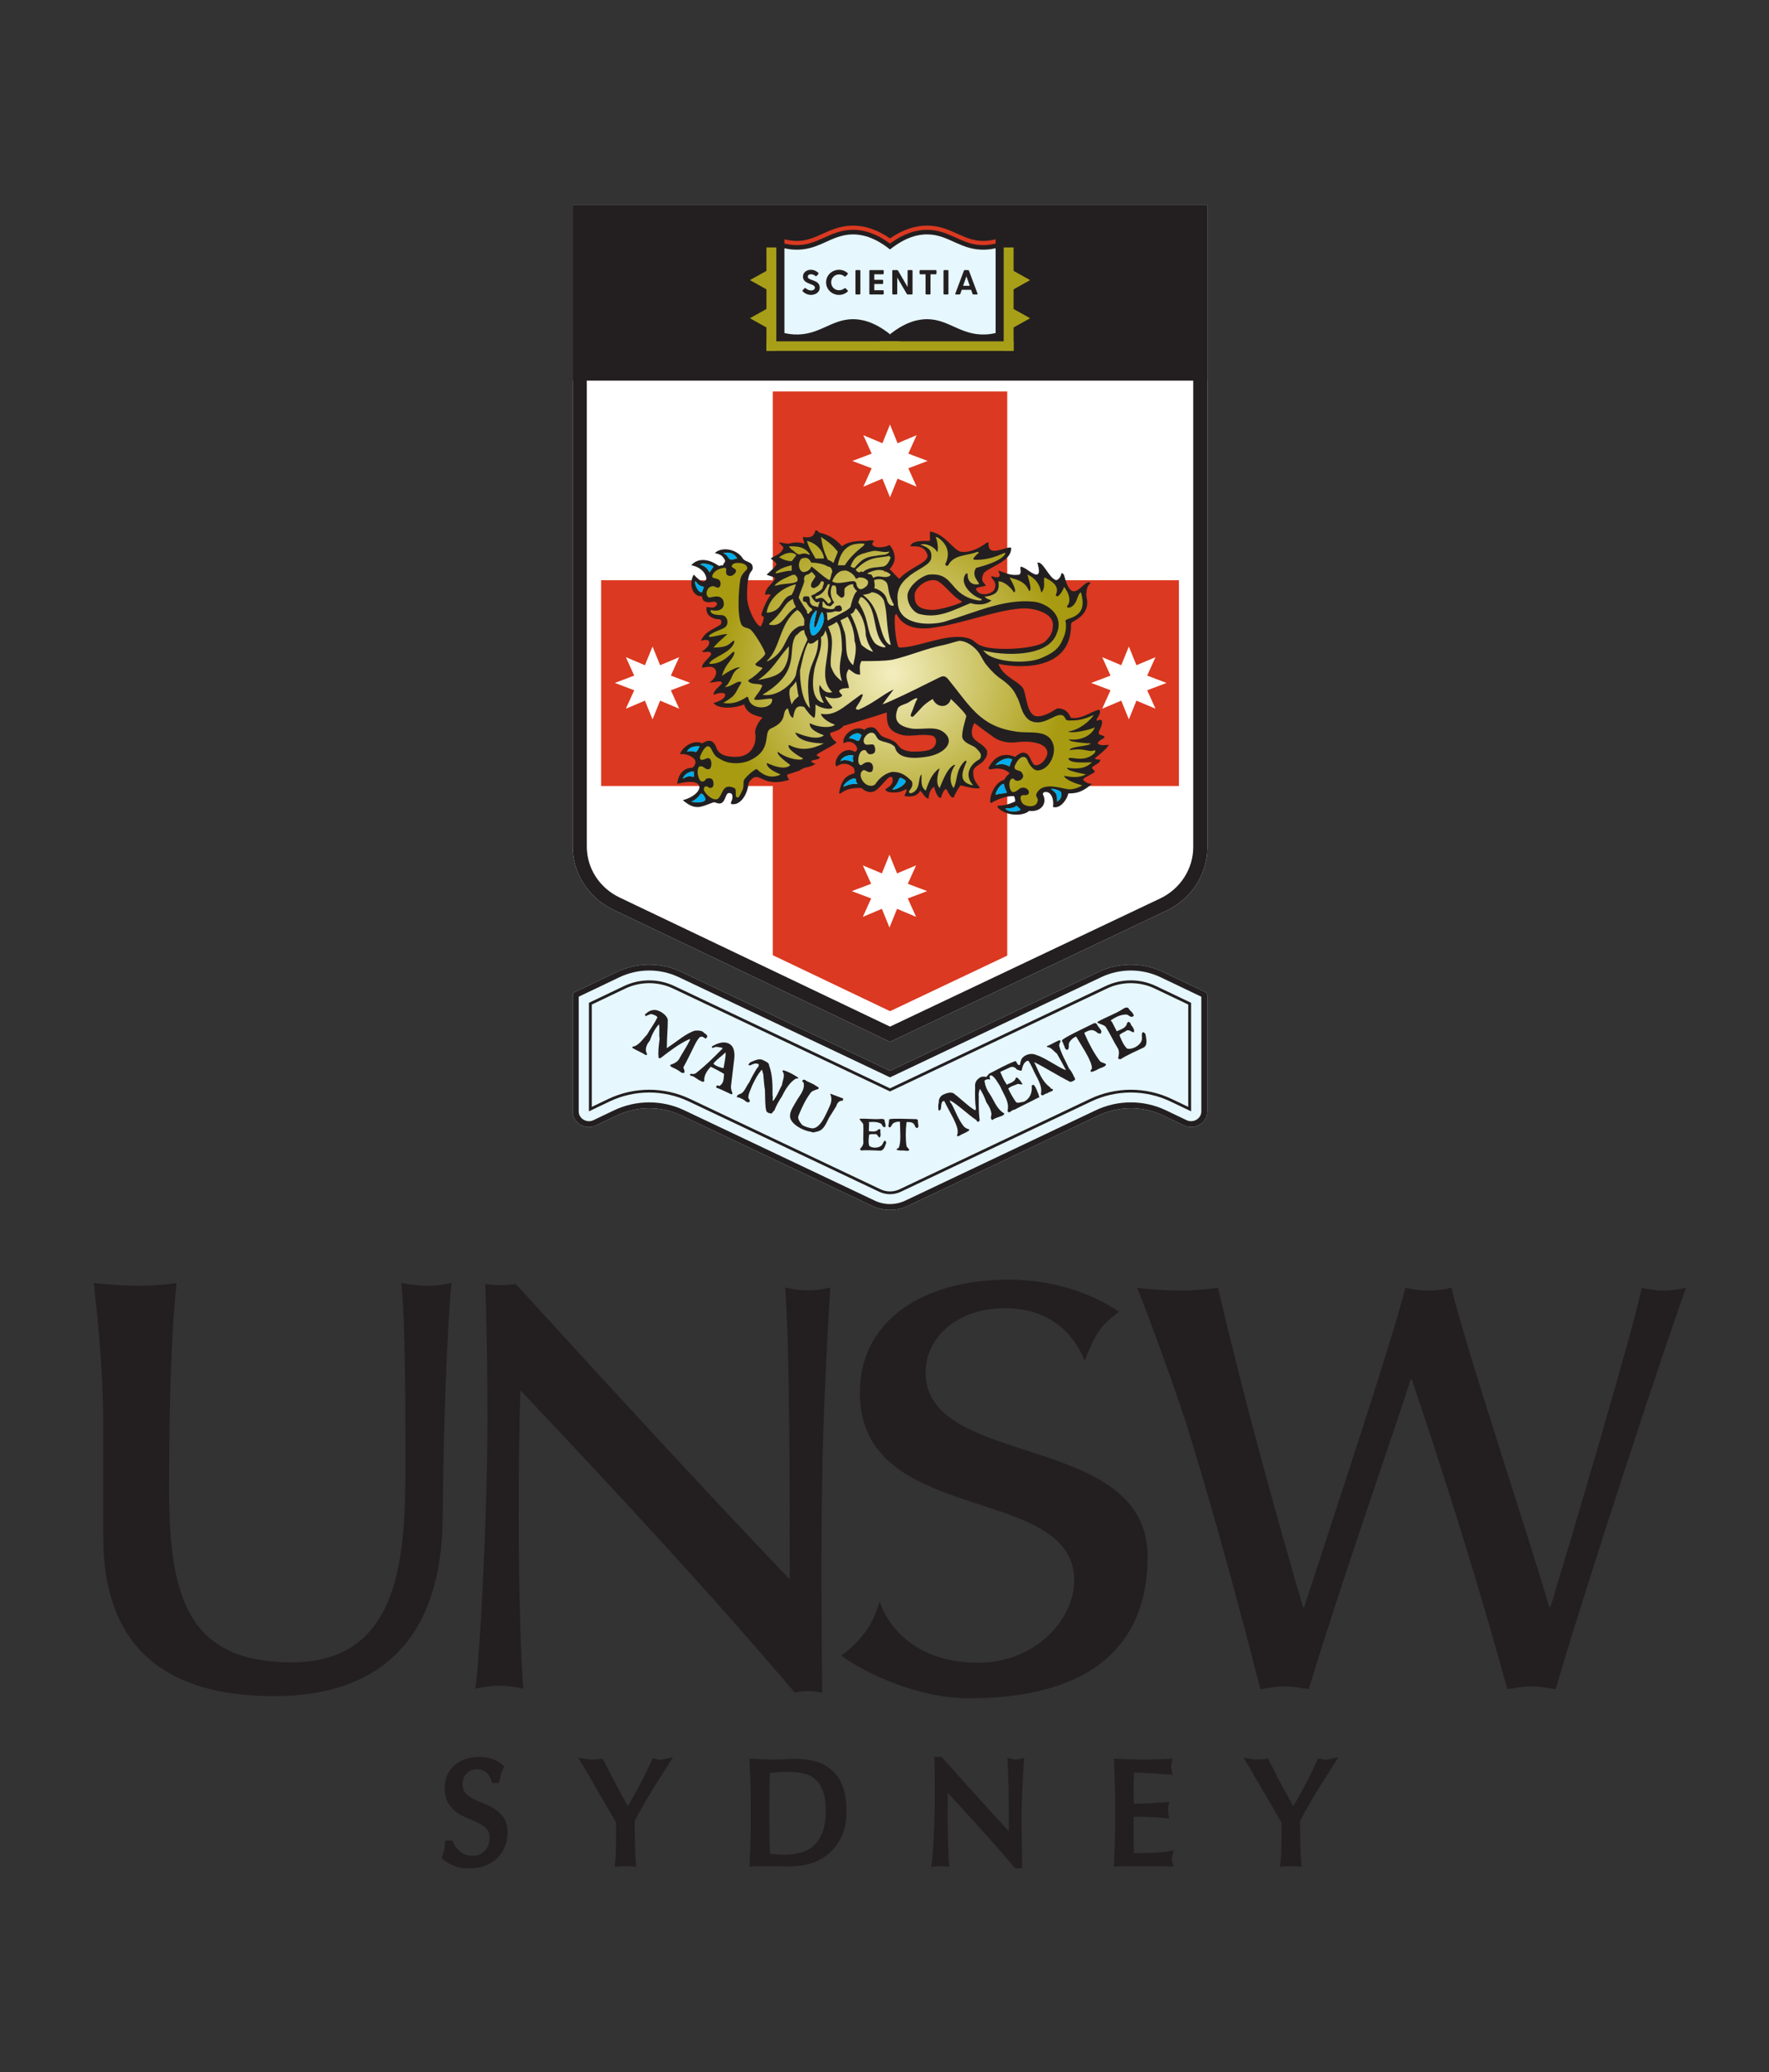 <?xml version="1.0" encoding="UTF-8" standalone="no"?>
<svg
   xmlns:dc="http://purl.org/dc/elements/1.1/"
   xmlns:cc="http://creativecommons.org/ns#"
   xmlns:rdf="http://www.w3.org/1999/02/22-rdf-syntax-ns#"
   xmlns:svg="http://www.w3.org/2000/svg"
   xmlns="http://www.w3.org/2000/svg"
   viewBox="0 0 217.8 255.12"
   height="255.12"
   width="217.8"
   xml:space="preserve"
   id="svg2"
   version="1.1"><rect x="0" y="0" width="217.8" height="255.12" fill="#333333" stroke="none"/><defs
     id="defs6"><clipPath
       id="clipPath34"
       clipPathUnits="userSpaceOnUse"><path
         id="path32"
         d="m 578.207,1096.39 c -14.187,6.77 -22.996,20.49 -22.996,35.78 v 420.14 h 533.679 v -420.92 c 0,-15.11 -9.07,-29.17 -23.1,-35.83 L 822.086,979.977 Z" /></clipPath><radialGradient
       id="radialGradient54"
       spreadMethod="pad"
       gradientTransform="matrix(0.002,0,0,-0.002,652.073,1378.27)"
       gradientUnits="userSpaceOnUse"
       r="1"
       cy="0"
       cx="0"
       fy="0"
       fx="0"><stop
         id="stop46"
         offset="0"
         style="stop-opacity:1;stop-color:#f2edbc" /><stop
         id="stop48"
         offset="0.018"
         style="stop-opacity:1;stop-color:#f2edbc" /><stop
         id="stop50"
         offset="0.969"
         style="stop-opacity:1;stop-color:#a89b11" /><stop
         id="stop52"
         offset="1"
         style="stop-opacity:1;stop-color:#a89b11" /></radialGradient><radialGradient
       id="radialGradient66"
       spreadMethod="pad"
       gradientTransform="matrix(8.001e-4,0,0,-7.734e-4,652.214,1378.55)"
       gradientUnits="userSpaceOnUse"
       r="1"
       cy="0"
       cx="0"
       fy="0"
       fx="0"><stop
         id="stop58"
         offset="0"
         style="stop-opacity:1;stop-color:#f2edbc" /><stop
         id="stop60"
         offset="0.018"
         style="stop-opacity:1;stop-color:#f2edbc" /><stop
         id="stop62"
         offset="0.969"
         style="stop-opacity:1;stop-color:#a89b11" /><stop
         id="stop64"
         offset="1"
         style="stop-opacity:1;stop-color:#a89b11" /></radialGradient><radialGradient
       id="radialGradient78"
       spreadMethod="pad"
       gradientTransform="matrix(8.001e-4,0,0,-7.734e-4,913.381,1365.72)"
       gradientUnits="userSpaceOnUse"
       r="1"
       cy="0"
       cx="0"
       fy="0"
       fx="0"><stop
         id="stop70"
         offset="0"
         style="stop-opacity:1;stop-color:#f2edbc" /><stop
         id="stop72"
         offset="0.018"
         style="stop-opacity:1;stop-color:#f2edbc" /><stop
         id="stop74"
         offset="0.969"
         style="stop-opacity:1;stop-color:#a89b11" /><stop
         id="stop76"
         offset="1"
         style="stop-opacity:1;stop-color:#a89b11" /></radialGradient><radialGradient
       id="radialGradient90"
       spreadMethod="pad"
       gradientTransform="matrix(8.001e-4,0,0,-7.734e-4,651.238,1377.3)"
       gradientUnits="userSpaceOnUse"
       r="1"
       cy="0"
       cx="0"
       fy="0"
       fx="0"><stop
         id="stop82"
         offset="0"
         style="stop-opacity:1;stop-color:#f2edbc" /><stop
         id="stop84"
         offset="0.018"
         style="stop-opacity:1;stop-color:#f2edbc" /><stop
         id="stop86"
         offset="0.969"
         style="stop-opacity:1;stop-color:#a89b11" /><stop
         id="stop88"
         offset="1"
         style="stop-opacity:1;stop-color:#a89b11" /></radialGradient><radialGradient
       id="radialGradient102"
       spreadMethod="pad"
       gradientTransform="matrix(167.05,0,0,-161.464,823.77,1292.27)"
       gradientUnits="userSpaceOnUse"
       r="1"
       cy="0"
       cx="0"
       fy="0"
       fx="0"><stop
         id="stop94"
         offset="0"
         style="stop-opacity:1;stop-color:#f2edbc" /><stop
         id="stop96"
         offset="0.018"
         style="stop-opacity:1;stop-color:#f2edbc" /><stop
         id="stop98"
         offset="0.969"
         style="stop-opacity:1;stop-color:#a89b11" /><stop
         id="stop100"
         offset="1"
         style="stop-opacity:1;stop-color:#a89b11" /></radialGradient><radialGradient
       id="radialGradient114"
       spreadMethod="pad"
       gradientTransform="matrix(8.001e-4,0,0,-7.734e-4,914.609,1366.2)"
       gradientUnits="userSpaceOnUse"
       r="1"
       cy="0"
       cx="0"
       fy="0"
       fx="0"><stop
         id="stop106"
         offset="0"
         style="stop-opacity:1;stop-color:#f2edbc" /><stop
         id="stop108"
         offset="0.018"
         style="stop-opacity:1;stop-color:#f2edbc" /><stop
         id="stop110"
         offset="0.969"
         style="stop-opacity:1;stop-color:#a89b11" /><stop
         id="stop112"
         offset="1"
         style="stop-opacity:1;stop-color:#a89b11" /></radialGradient><radialGradient
       id="radialGradient126"
       spreadMethod="pad"
       gradientTransform="matrix(8.001e-4,0,0,-7.734e-4,902.122,1368.4)"
       gradientUnits="userSpaceOnUse"
       r="1"
       cy="0"
       cx="0"
       fy="0"
       fx="0"><stop
         id="stop118"
         offset="0"
         style="stop-opacity:1;stop-color:#f2edbc" /><stop
         id="stop120"
         offset="0.018"
         style="stop-opacity:1;stop-color:#f2edbc" /><stop
         id="stop122"
         offset="0.969"
         style="stop-opacity:1;stop-color:#a89b11" /><stop
         id="stop124"
         offset="1"
         style="stop-opacity:1;stop-color:#a89b11" /></radialGradient><radialGradient
       id="radialGradient138"
       spreadMethod="pad"
       gradientTransform="matrix(8.001e-4,0,0,-7.734e-4,929.612,1299.47)"
       gradientUnits="userSpaceOnUse"
       r="1"
       cy="0"
       cx="0"
       fy="0"
       fx="0"><stop
         id="stop130"
         offset="0"
         style="stop-opacity:1;stop-color:#f2edbc" /><stop
         id="stop132"
         offset="0.018"
         style="stop-opacity:1;stop-color:#f2edbc" /><stop
         id="stop134"
         offset="0.969"
         style="stop-opacity:1;stop-color:#a89b11" /><stop
         id="stop136"
         offset="1"
         style="stop-opacity:1;stop-color:#a89b11" /></radialGradient><radialGradient
       id="radialGradient150"
       spreadMethod="pad"
       gradientTransform="matrix(8.001e-4,0,0,-7.734e-4,956.436,1383.31)"
       gradientUnits="userSpaceOnUse"
       r="1"
       cy="0"
       cx="0"
       fy="0"
       fx="0"><stop
         id="stop142"
         offset="0"
         style="stop-opacity:1;stop-color:#f2edbc" /><stop
         id="stop144"
         offset="0.018"
         style="stop-opacity:1;stop-color:#f2edbc" /><stop
         id="stop146"
         offset="0.969"
         style="stop-opacity:1;stop-color:#a89b11" /><stop
         id="stop148"
         offset="1"
         style="stop-opacity:1;stop-color:#a89b11" /></radialGradient><radialGradient
       id="radialGradient162"
       spreadMethod="pad"
       gradientTransform="matrix(0.181,0,0,-0.175,835.222,1184.26)"
       gradientUnits="userSpaceOnUse"
       r="1"
       cy="0"
       cx="0"
       fy="0"
       fx="0"><stop
         id="stop154"
         offset="0"
         style="stop-opacity:1;stop-color:#f2edbc" /><stop
         id="stop156"
         offset="0.018"
         style="stop-opacity:1;stop-color:#f2edbc" /><stop
         id="stop158"
         offset="0.969"
         style="stop-opacity:1;stop-color:#a89b11" /><stop
         id="stop160"
         offset="1"
         style="stop-opacity:1;stop-color:#a89b11" /></radialGradient><radialGradient
       id="radialGradient174"
       spreadMethod="pad"
       gradientTransform="matrix(8.001e-4,0,0,-7.734e-4,658.418,1352.71)"
       gradientUnits="userSpaceOnUse"
       r="1"
       cy="0"
       cx="0"
       fy="0"
       fx="0"><stop
         id="stop166"
         offset="0"
         style="stop-opacity:1;stop-color:#f2edbc" /><stop
         id="stop168"
         offset="0.018"
         style="stop-opacity:1;stop-color:#f2edbc" /><stop
         id="stop170"
         offset="0.969"
         style="stop-opacity:1;stop-color:#a89b11" /><stop
         id="stop172"
         offset="1"
         style="stop-opacity:1;stop-color:#a89b11" /></radialGradient><radialGradient
       id="radialGradient186"
       spreadMethod="pad"
       gradientTransform="matrix(8.001e-4,0,0,-7.734e-4,643.357,1390.32)"
       gradientUnits="userSpaceOnUse"
       r="1"
       cy="0"
       cx="0"
       fy="0"
       fx="0"><stop
         id="stop178"
         offset="0"
         style="stop-opacity:1;stop-color:#f2edbc" /><stop
         id="stop180"
         offset="0.018"
         style="stop-opacity:1;stop-color:#f2edbc" /><stop
         id="stop182"
         offset="0.969"
         style="stop-opacity:1;stop-color:#a89b11" /><stop
         id="stop184"
         offset="1"
         style="stop-opacity:1;stop-color:#a89b11" /></radialGradient><radialGradient
       id="radialGradient198"
       spreadMethod="pad"
       gradientTransform="matrix(8.001e-4,0,0,-7.734e-4,654.202,1353.08)"
       gradientUnits="userSpaceOnUse"
       r="1"
       cy="0"
       cx="0"
       fy="0"
       fx="0"><stop
         id="stop190"
         offset="0"
         style="stop-opacity:1;stop-color:#f2edbc" /><stop
         id="stop192"
         offset="0.018"
         style="stop-opacity:1;stop-color:#f2edbc" /><stop
         id="stop194"
         offset="0.969"
         style="stop-opacity:1;stop-color:#a89b11" /><stop
         id="stop196"
         offset="1"
         style="stop-opacity:1;stop-color:#a89b11" /></radialGradient></defs><g
     transform="matrix(1.333,0,0,-1.333,0,255.12)"
     id="g10"><g
       transform="scale(0.1)"
       id="g12"><path
         id="path14"
         style="fill:#231f20;fill-opacity:1;fill-rule:nonzero;stroke:none"
         d="m 456.488,243.48 c -3.183,1.981 -6.718,3.68 -10.508,5.09 -3.289,1.211 -6.492,2.641 -9.531,4.282 -2.734,1.488 -5.019,3.32 -6.785,5.41 -1.574,1.867 -2.363,4.558 -2.363,8.019 0,2 0.34,3.891 1.023,5.578 0.684,1.7 1.602,3.09 2.832,4.282 1.242,1.199 2.668,2.109 4.375,2.781 3.176,1.277 7.824,1.316 10.539,0.039 1.395,-0.691 2.657,-1.57 3.711,-2.602 1.016,-1.007 1.824,-2.121 2.43,-3.289 0.664,-1.359 1.211,-2.609 1.613,-3.769 l 0.742,-2.121 h 6.407 l 0.507,2.531 c 0.497,2.508 1.016,4.57 1.512,6.211 0.461,1.527 1.047,2.969 1.758,4.348 l 1.164,2.261 -1.965,1.617 c -2.91,2.391 -6.121,4.204 -9.558,5.364 -6.926,2.34 -17.383,2.359 -24.864,-0.364 -3.867,-1.386 -7.246,-3.367 -10.05,-5.898 -2.832,-2.539 -5.028,-5.629 -6.532,-9.18 -1.465,-3.492 -2.218,-7.379 -2.218,-11.59 0,-5.941 1.211,-10.8 3.605,-14.46 2.285,-3.5 5.176,-6.442 8.602,-8.711 3.261,-2.137 6.808,-3.957 10.558,-5.387 3.418,-1.313 6.649,-2.762 9.59,-4.313 2.742,-1.449 4.961,-3.199 6.777,-5.339 1.551,-1.848 2.352,-4.489 2.352,-7.86 0,-2.301 -0.379,-4.519 -1.133,-6.582 -0.723,-1.976 -1.777,-3.719 -3.113,-5.18 -1.32,-1.429 -2.961,-2.589 -4.883,-3.437 -3.828,-1.711 -9.172,-1.672 -13.098,-0.199 -1.953,0.726 -3.66,1.679 -5.125,2.84 -1.457,1.148 -2.714,2.457 -3.73,3.878 -1.066,1.5 -1.906,2.961 -2.5,4.36 l -0.82,1.922 h -6.536 l -0.281,-2.852 c -0.246,-2.531 -0.519,-4.582 -0.801,-6.16 -0.285,-1.512 -0.781,-3.211 -1.503,-5.09 l -0.793,-2.101 1.73,-1.45 c 2.508,-2.078 5.527,-3.89 9.238,-5.539 3.817,-1.679 8.563,-2.488 14.5,-2.488 5.442,0 10.403,0.809 14.739,2.418 4.414,1.66 8.203,4.051 11.257,7.09 3.059,3.051 5.43,6.672 7.032,10.789 1.582,4.062 2.394,8.402 2.394,12.93 0,5.613 -1.23,10.23 -3.664,13.711 -2.273,3.308 -5.183,6.07 -8.633,8.21" /><path
         id="path16"
         style="fill:#231f20;fill-opacity:1;fill-rule:nonzero;stroke:none"
         d="m 605.328,289.422 -2.48,0.519 -1.047,-2.32 c -1.746,-3.851 -3.613,-7.82 -5.613,-11.891 -2.012,-4.082 -4.094,-8.128 -6.27,-12.16 -2.188,-4.05 -4.375,-8.011 -6.543,-11.879 -1.172,-2.07 -2.336,-4.062 -3.457,-5.961 -3.594,6.508 -7.043,12.829 -10.324,18.918 -4.071,7.563 -8.067,15.274 -12,23.09 l -1.028,2.032 -5.75,-0.782 c -2.148,-0.238 -4.472,-0.226 -6.515,-0.008 l -10.184,1.418 3.477,-5.707 c 0.867,-1.453 2.136,-3.562 3.797,-6.382 L 565.68,236.43 c 1.453,-2.489 2.597,-4.481 3.445,-5.961 0,-7 -0.039,-13.699 -0.125,-20.117 -0.078,-6.543 -0.391,-12.18 -0.898,-16.774 l -0.43,-3.84 3.855,0.352 c 3.84,0.351 8.457,0.351 12.325,0 l 3.769,-0.352 -0.34,3.774 c -0.168,1.859 -0.312,4.328 -0.449,7.379 -0.137,3.097 -0.234,6.461 -0.324,10.109 -0.098,3.648 -0.156,7.352 -0.203,11.129 -0.039,3.5 -0.059,6.812 -0.059,9.93 1.309,2.589 2.852,5.472 4.598,8.632 1.926,3.45 4.152,7.329 6.691,11.649 2.528,4.332 5.449,9.121 8.77,14.422 3.328,5.328 7.09,11.269 11.308,17.859 l 4.051,6.34 -7.351,-1.539 c -4.797,-1.012 -4.172,-1.031 -8.985,0" /><path
         id="path18"
         style="fill:#231f20;fill-opacity:1;fill-rule:nonzero;stroke:none"
         d="m 759.332,220.832 c -2.219,-5.184 -5.078,-9.281 -8.508,-12.184 -3.406,-2.918 -7.324,-4.929 -11.66,-5.968 -7.812,-1.918 -15.84,-1.879 -23.25,-1.348 -1.797,0.129 -3.379,0.297 -4.719,0.496 -0.429,8.453 -0.652,17.223 -0.652,26.094 v 23.308 c 0,4.848 0.066,9.622 0.195,14.329 0.106,3.761 0.254,7.402 0.438,10.91 1.992,0.222 4.152,0.429 6.476,0.621 7.813,0.609 17.586,0.629 25.059,-1.211 4.102,-1.02 7.519,-2.777 10.437,-5.379 2.883,-2.59 5.215,-6.199 6.926,-10.75 1.739,-4.691 2.625,-10.84 2.625,-18.27 0,-8.46 -1.133,-15.402 -3.367,-20.648 z m 11.621,55.629 -0.012,0.008 c -3.816,4.179 -8.769,7.441 -14.707,9.703 -8.269,3.117 -19.734,3.687 -31.101,2.969 -6.445,-0.461 -13.067,-0.391 -19.504,-0.141 -3.301,0.141 -6.602,0.301 -9.922,0.48 l -3.465,0.18 0.879,-21 c 0.203,-5.691 0.313,-11.512 0.313,-17.43 v -23.308 c 0,-5.922 -0.11,-11.75 -0.313,-17.481 -0.226,-5.793 -0.48,-11.461 -0.734,-17.062 l -0.164,-3.52 3.515,0.223 c 2.91,0.18 5.789,0.277 8.621,0.277 h 8.829 c 2.949,0 5.851,-0.05 8.722,-0.129 8.203,-0.25 16.817,-0.242 26.035,2.34 6.024,1.692 11.629,4.59 16.668,8.649 5.032,4.07 9.219,9.461 12.434,16.031 3.23,6.59 4.871,14.738 4.871,24.23 0,7.219 -0.867,13.829 -2.566,19.649 -1.75,5.992 -4.582,11.152 -8.399,15.332" /><path
         id="path20"
         style="fill:#231f20;fill-opacity:1;fill-rule:nonzero;stroke:none"
         d="m 938.355,288.801 c -0.996,0 -2.238,0.199 -3.691,0.578 l -4.191,1.09 0.246,-4.321 c 0.437,-7.918 0.722,-16.339 0.847,-25.289 0.137,-8.961 0.196,-18.179 0.196,-27.66 v -10.551 c -2.657,2.832 -5.547,5.954 -8.66,9.364 l -17.11,18.82 c -6.015,6.637 -12.062,13.379 -18.164,20.188 l -18.117,20.218 h -6.856 l 0.188,-3.328 c 0.164,-3.031 0.281,-7.629 0.32,-13.801 0.051,-6.238 0.071,-13.679 0.071,-22.339 0,-2.95 -0.051,-6.329 -0.129,-10.079 l -0.332,-11.632 c -0.125,-3.95 -0.313,-7.899 -0.528,-11.848 l -0.586,-11.051 c -0.175,-3.351 -0.371,-6.219 -0.593,-8.629 -0.196,-2.293 -0.383,-3.859 -0.547,-4.711 l -0.801,-4.261 4.297,0.543 c 2.656,0.339 6.035,0.359 8.672,0 l 4.09,-0.543 -0.547,4.089 c -0.086,0.692 -0.157,1.973 -0.242,3.852 l -0.52,15.871 c -0.086,3.168 -0.145,6.27 -0.203,9.32 l -0.129,8.809 c -0.047,2.77 -0.066,5.109 -0.066,7 0,7.281 0.046,13.039 0.136,17.27 l 0.047,2.351 c 9.649,-10.57 19.309,-21.18 28.957,-31.84 11.328,-12.511 22.156,-24.91 32.176,-36.832 l 0.949,-1.117 h 6.473 v 7.609 c 0,2.18 -0.028,4.758 -0.067,7.707 l -0.253,19.582 c -0.059,3.321 -0.071,6.52 -0.071,9.579 v 8.132 c 0,2.579 0.09,6.028 0.254,10.289 0.176,4.329 0.371,8.739 0.586,13.258 0.227,4.512 0.441,8.742 0.664,12.723 0.207,3.937 0.41,6.879 0.586,8.84 l 0.383,4.461 -4.328,-1.133 c -1.903,-0.5 -2.957,-0.578 -3.407,-0.578" /><path
         id="path22"
         style="fill:#231f20;fill-opacity:1;fill-rule:nonzero;stroke:none"
         d="m 1082.82,200.141 1.35,4.988 -5.06,-1.078 c -1.99,-0.422 -4.33,-0.75 -7.03,-0.961 -2.81,-0.219 -5.81,-0.391 -8.97,-0.531 -3.16,-0.137 -6.38,-0.207 -9.67,-0.207 h -6.18 c -0.04,1.289 -0.07,2.769 -0.09,4.476 -0.04,3.32 -0.06,7.563 -0.06,12.692 v 13.421 c 0,1.2 0.01,2.207 0.04,3.047 0.98,-0.008 2.06,-0.027 3.27,-0.027 l 8.57,-0.141 c 2.97,-0.05 5.97,-0.172 8.93,-0.351 2.95,-0.168 5.56,-0.387 7.79,-0.649 l 4.27,-0.519 -0.8,4.238 c -0.22,1.152 -0.34,2.32 -0.34,3.473 0,1.25 0.12,2.457 0.34,3.617 l 0.78,4.109 -4.16,-0.379 c -1.9,-0.179 -3.91,-0.339 -6.04,-0.468 l -7,-0.411 c -2.53,-0.121 -5.31,-0.242 -8.36,-0.339 -2.19,-0.063 -4.58,-0.102 -7.18,-0.121 -0.01,1.281 -0.03,2.769 -0.05,4.468 -0.04,3.332 -0.06,6.75 -0.06,10.25 0,3.282 0.06,6.223 0.19,8.782 0.09,1.71 0.17,3.46 0.23,5.269 2.96,-0.019 5.59,-0.09 7.88,-0.199 3.04,-0.121 5.84,-0.281 8.41,-0.461 l 7.34,-0.527 c 2.34,-0.192 4.92,-0.383 7.76,-0.563 l 4.08,-0.258 -0.79,4.028 c -0.22,1.152 -0.33,2.3 -0.33,3.453 0,1.16 0.11,2.289 0.33,3.449 l 0.78,3.937 -15.7,-0.648 c -7.65,-0.262 -15.57,-0.262 -23.28,0 -3.9,0.141 -7.82,0.301 -11.77,0.48 l -3.45,0.149 0.16,-3.438 c 0.26,-5.793 0.51,-11.55 0.73,-17.332 0.21,-5.738 0.32,-11.57 0.32,-17.5 v -23.3 c 0,-5.918 -0.11,-11.739 -0.32,-17.418 -0.22,-5.731 -0.47,-11.481 -0.73,-17.27 l -0.16,-3.449 3.46,0.16 c 4,0.18 7.93,0.277 11.84,0.277 h 23.89 c 3.86,0 7.75,-0.097 11.64,-0.277 l 4.39,-0.211 -1.2,4.219 c -0.13,0.441 -0.28,1.262 -0.28,2.672 l 0.06,1.918 0.23,1.461" /><path
         id="path24"
         style="fill:#231f20;fill-opacity:1;fill-rule:nonzero;stroke:none"
         d="m 1228.85,289.422 c -4.79,-1.012 -4.17,-1.031 -8.99,0 l -2.47,0.519 -1.05,-2.32 c -1.75,-3.851 -3.62,-7.82 -5.61,-11.891 -2.01,-4.082 -4.09,-8.128 -6.27,-12.16 -2.19,-4.05 -4.38,-8.011 -6.55,-11.879 -1.18,-2.07 -2.33,-4.062 -3.45,-5.953 -3.6,6.5 -7.04,12.821 -10.32,18.91 -4.08,7.563 -8.07,15.274 -12.01,23.09 l -1.02,2.032 -5.75,-0.782 c -2.15,-0.238 -4.48,-0.226 -6.52,-0.008 l -10.18,1.418 3.46,-5.707 c 0.88,-1.441 2.15,-3.562 3.8,-6.39 l 24.3,-41.871 c 1.45,-2.489 2.6,-4.481 3.45,-5.969 0,-6.992 -0.05,-13.691 -0.14,-20.109 -0.08,-6.493 -0.38,-12.133 -0.9,-16.774 l -0.42,-3.84 3.85,0.352 c 3.86,0.359 8.48,0.359 12.32,0 l 3.77,-0.352 -0.34,3.774 c -0.16,1.859 -0.3,4.34 -0.45,7.367 -0.12,3.109 -0.23,6.473 -0.32,10.109 -0.09,3.66 -0.16,7.364 -0.2,11.153 -0.04,3.5 -0.06,6.8 -0.06,9.918 1.31,2.589 2.86,5.472 4.61,8.632 1.91,3.45 4.14,7.329 6.69,11.649 2.51,4.332 5.43,9.121 8.76,14.422 3.33,5.328 7.09,11.269 11.31,17.859 l 4.06,6.34 -7.36,-1.539" /><path
         id="path26"
         style="fill:#ffffff;fill-opacity:1;fill-rule:nonzero;stroke:none"
         d="m 528.93,1132.17 v 592.47 h 586.23 v -593.25 c 0,-24.91 -14.66,-47.65 -37.79,-58.62 L 822.047,951.668 566.578,1073.62 c -23.058,11.01 -37.648,33.7 -37.648,58.55" /><g
         id="g28"><g
           clip-path="url(#clipPath34)"
           id="g30"><path
             id="path36"
             style="fill:#db3921;fill-opacity:1;fill-rule:nonzero;stroke:none"
             d="M 713.785,1562.35 V 1378.02 H 528.93 V 1187.93 H 713.785 V 951.668 h 108.262 108.262 v 236.262 h 184.851 v 190.09 H 930.309 v 184.33 H 713.785" /></g></g><path
         id="path38"
         style="fill:#e6f7fd;fill-opacity:1;fill-rule:nonzero;stroke:none"
         d="M 1014.7,1016.27 822.047,924.891 629.398,1016.27 c -18.828,8.93 -40.878,8.9 -59.687,-0.08 L 531.02,997.723 c -1.278,-0.61 -2.09,-1.871 -2.09,-3.25 V 887.488 c 0,-10.758 11.691,-17.777 21.66,-13.008 l 19.121,9.122 c 18.809,8.976 40.859,9.007 59.687,0.078 l 176.114,-83.539 c 10.429,-4.942 22.636,-4.942 33.066,0 L 1014.7,883.68 c 18.83,8.929 40.88,8.898 59.68,-0.078 l 19.12,-9.122 c 9.98,-4.769 21.66,2.25 21.66,13.008 v 106.985 c 0,1.379 -0.81,2.64 -2.09,3.25 l -38.69,18.467 c -18.8,8.98 -40.85,9.01 -59.68,0.08" /><path
         id="path40"
         style="fill:#231f20;fill-opacity:1;fill-rule:nonzero;stroke:none"
         d="m 1044.46,1022.95 c -10.19,0 -20.37,-2.23 -29.76,-6.68 L 822.047,924.891 629.398,1016.27 c -9.382,4.45 -19.578,6.68 -29.765,6.68 -10.242,0 -20.488,-2.25 -29.922,-6.76 L 531.02,997.723 c -1.278,-0.61 -2.09,-1.871 -2.09,-3.25 V 887.488 c 0,-8.41 7.14,-14.527 15.019,-14.527 2.207,0 4.465,0.48 6.641,1.519 l 19.121,9.122 c 9.434,4.5 19.68,6.75 29.922,6.75 10.187,0 20.383,-2.223 29.765,-6.672 l 176.114,-83.539 c 5.215,-2.469 10.879,-3.7 16.535,-3.7 5.664,0 11.316,1.231 16.531,3.7 L 1014.7,883.68 c 9.39,4.449 19.57,6.672 29.76,6.672 10.25,0 20.5,-2.25 29.92,-6.75 l 19.12,-9.122 c 2.18,-1.039 4.44,-1.519 6.64,-1.519 7.89,0 15.02,6.117 15.02,14.527 v 106.985 c 0,1.379 -0.81,2.64 -2.09,3.25 l -38.69,18.467 c -9.42,4.5 -19.68,6.76 -29.92,6.76 z m 0,-5.41 c 9.47,0 18.95,-2.15 27.44,-6.19 l 37.68,-17.987 V 887.488 c 0,-5.636 -4.9,-9.129 -9.44,-9.129 -1.42,0 -2.83,0.332 -4.16,0.961 l -19.12,9.129 c -10.02,4.781 -21.22,7.313 -32.4,7.313 -11.11,0 -22.25,-2.5 -32.23,-7.231 L 836.117,805 c -4.355,-2.07 -9.219,-3.16 -14.07,-3.16 -4.844,0 -9.719,1.09 -14.074,3.16 l -176.114,83.531 c -9.968,4.731 -21.113,7.231 -32.226,7.231 -11.172,0 -22.371,-2.532 -32.391,-7.313 l -19.121,-9.129 c -1.34,-0.629 -2.734,-0.961 -4.172,-0.961 -4.531,0 -9.422,3.493 -9.422,9.129 v 105.875 l 37.664,17.987 c 8.489,4.04 17.981,6.19 27.442,6.19 9.414,0 18.847,-2.12 27.297,-6.13 l 192.656,-91.375 2.461,-1.168 2.469,1.168 192.644,91.375 c 8.45,4.01 17.89,6.13 27.3,6.13" /><path
         id="path42"
         style="fill:#231f20;fill-opacity:1;fill-rule:nonzero;stroke:none"
         d="m 1044.47,1008.43 c -7.99,0 -15.99,-1.79 -23.16,-5.19 l -199.263,-94.51 -199.27,94.51 c -7.156,3.4 -15.164,5.19 -23.144,5.19 -8.028,0 -16.074,-1.81 -23.27,-5.25 L 543.949,987.707 V 887.488 l 19.121,9.133 c 11.309,5.391 23.946,8.25 36.563,8.25 12.539,0 25.117,-2.832 36.379,-8.172 l 176.113,-83.527 c 3.074,-1.453 6.504,-2.223 9.922,-2.223 3.418,0 6.855,0.77 9.922,2.223 l 176.111,83.527 c 11.26,5.34 23.84,8.172 36.39,8.172 12.61,0 25.25,-2.859 36.56,-8.262 l 19.12,-9.121 v 100.219 l -32.42,15.473 c -7.2,3.44 -15.24,5.25 -23.26,5.25 z m 0,-2.56 c 7.61,0 15.25,-1.72 22.09,-4.99 l 30.94,-14.763 v -94.508 l -15.3,7.301 c -11.67,5.57 -24.72,8.52 -37.73,8.52 -12.95,0 -25.93,-2.918 -37.55,-8.43 L 830.805,815.469 c -2.715,-1.289 -5.742,-1.957 -8.758,-1.957 -3.02,0 -6.047,0.668 -8.75,1.957 L 637.184,899 c -11.621,5.512 -24.61,8.43 -37.551,8.43 -13.016,0 -26.063,-2.95 -37.742,-8.52 l -15.293,-7.301 v 94.508 l 30.937,14.773 c 6.836,3.26 14.481,4.98 22.098,4.98 7.578,0 15.176,-1.71 21.984,-4.93 l 199.266,-94.51 1.164,-0.559 1.172,0.559 199.261,94.51 c 6.8,3.22 14.4,4.93 21.99,4.93" /><path
         id="path44"
         style="fill:#231f20;fill-opacity:1;fill-rule:nonzero;stroke:none"
         d="M 1115.16,1562.35 H 528.93 v 162.29 h 586.23 v -162.29" /><path
         id="path56"
         style="fill:url(#radialGradient54);fill-opacity:1;fill-rule:evenodd;stroke:none"
         d="m 652.074,1378.27 h -0.008 0.008" /><path
         id="path68"
         style="fill:url(#radialGradient66);fill-opacity:1;fill-rule:evenodd;stroke:none"
         d="m 652.211,1378.55 v 0" /><path
         id="path80"
         style="fill:url(#radialGradient78);fill-opacity:1;fill-rule:evenodd;stroke:none"
         d="m 913.383,1365.72 v 0" /><path
         id="path92"
         style="fill:url(#radialGradient90);fill-opacity:1;fill-rule:evenodd;stroke:none"
         d="m 651.234,1377.3 v 0" /><path
         id="path104"
         style="fill:url(#radialGradient102);fill-opacity:1;fill-rule:evenodd;stroke:none"
         d="m 824.352,1346.12 0.117,0.73 4.219,4.14 1.453,-3.07 c 3.808,-8.07 11.543,-12.17 22.968,-12.17 3.293,0 6.868,0.34 10.598,1.04 11.004,1.54 23.809,5 36.18,8.36 16.679,4.5 33.937,9.16 46.847,9.16 8.829,0 28.184,-4.38 28.184,-17.39 0,-8.24 -3.02,-12.6 -8.605,-17.78 l -0.333,-0.25 c -10.078,-6.55 -35.82,-6.63 -36.074,-6.63 -6.074,0 -22.215,0 -29.238,5.61 -3.594,2.88 -4.512,3.38 -4.695,3.47 -3.547,1.42 -6.797,2 -11.192,2 -9.101,0 -19.004,-2.62 -28.586,-5.14 -9.179,-2.43 -17.84,-4.73 -25.566,-4.73 -0.516,0 -1.524,0.16 -2.383,1.14 -3.242,3.67 -5.066,24.55 -3.894,31.51 z m 21.875,26.67 c 4.121,4.65 10.203,7.64 15.515,7.64 2.219,0 4.27,-0.49 6.086,-1.47 3.817,-2.48 6.922,-5.64 9.922,-8.69 3.602,-3.68 7.352,-7.48 12.109,-10.02 l 1.231,-0.66 v -1.36 c 0,-1.42 0,-2.87 -12.356,-6.54 -2.675,-0.8 -11.836,-3.4 -17.273,-3.4 -12.766,0 -18.996,4.79 -19.074,14.63 -0.418,3.1 0.937,6.59 3.84,9.87 z m -164.758,-197.89 0.285,0.2 0.75,0.63 0.293,0.29 0.644,0.66 1.457,1.88 0.86,1.4 2.215,-0.92 -2.02,1.29 0.574,1.1 2.297,-0.72 -2.121,1.13 0.481,1.12 2.363,-0.51 -2.246,0.81 1.308,4.83 0.176,1.47 c 0.078,0.88 0.84,3.24 1.707,4.2 l 1.067,1.18 1.367,1.32 0.32,0.28 1.301,0.92 h -0.012 l 0.664,0.36 0.227,0.11 0.312,0.12 0.399,0.14 0.383,0.1 0.261,0.05 0.578,0.08 c 2.293,0.45 4.52,-0.49 6.981,-1.65 2.844,-1.32 6.387,-2.97 11.965,-2.97 2.754,0 5.8,0.42 9.07,1.23 -0.742,1.48 -1.465,3.66 0.508,5.28 l 0.351,0.29 2.539,0.82 c 2.93,0.94 5.969,1.9 8.86,2.96 2.351,1.94 5.203,2.64 7.754,3.27 0.965,0.22 1.883,0.44 2.742,0.72 -0.742,0.71 -1.238,1.59 -1.238,2.65 v 0.97 l 0.722,0.68 c 0.957,0.92 2.481,1.25 4.383,1.65 l 0.684,0.15 -0.828,1.79 c -0.079,2.22 2.097,3.51 9.675,7.62 2.227,1.21 5.547,3.01 7.481,4.28 -2.156,2.04 -4.121,5.14 -4.512,6.86 -0.516,2.28 0.645,3.7 1.926,4.27 l 1.113,0.36 c 3.348,1.04 7.508,2.35 9.551,5.11 l 0.469,0.61 0.73,0.24 c 0.969,0.31 3.379,1.04 6.594,2.02 9.59,2.89 25.625,7.74 33.301,10.44 l 3.222,1.13 0.02,-4.73 -1.758,-0.32 0.027,-0.1 1.731,0.02 0.164,-3.4 0.078,-0.82 0.137,-1.19 0.156,-0.89 0.039,-0.22 c 0.461,-2.42 1.223,-4.1 2.453,-5.43 l 1.114,-1.08 c 2.156,-1.78 4.824,-2.95 9.421,-4.05 1.153,-0.16 2.629,-0.27 4.27,-0.27 2.117,0 4.266,0.16 6.543,0.33 4.344,0.33 9.18,0.55 13.32,0.02 4.11,-0.09 7.215,-2.75 7.774,-6.66 0.632,-4.42 -2.102,-9.83 -8.547,-11.58 -5.508,-1.47 -10.957,-1.47 -16.231,-1.47 l -0.242,0.01 c -9.238,0.95 -11.777,3.56 -15.168,7.72 l -0.781,0.9 c -0.809,0.79 -0.926,0.9 -3.223,2.1 -1.375,0.72 -2.636,1.14 -3.965,1.58 -1.836,0.61 -3.73,1.25 -5.789,2.65 l -1.797,1.62 -1.445,1.84 -0.324,0.45 c -1.621,2.26 -2.695,3.65 -4.539,3.65 -1.973,0 -3.516,-0.58 -4.738,-1.75 l -1.356,-1.32 -1.621,0.99 c -3.652,2.25 -9.816,0.48 -13.352,-3.53 -0.976,-1.11 -1.668,-2.26 -2.07,-3.44 l 0.781,0.14 1.094,0.09 h 0.344 l 0.789,-0.03 1.172,-0.17 1.015,-0.24 0.079,-0.03 1.007,-0.37 0.196,-0.08 0.879,-0.45 0.898,-0.6 0.332,-0.26 0.809,-0.7 0.097,-0.12 0.703,-0.77 0.606,-0.57 v -0.22 l 0.168,-0.26 0.156,-0.24 0.613,-1.1 0.137,-0.26 c 0.344,-0.75 0.645,-1.73 0.274,-3.38 -0.313,-1.39 -1.571,-4.06 -4.063,-4.06 l -1.836,0.58 c -1.348,0.7 -2.695,1.06 -4.004,1.06 -4.219,0 -7.715,-3.67 -9.168,-7.09 l -0.656,-2.18 c 4.648,2.03 9.648,1.51 13.906,-1.54 3.645,-1.89 3.645,-5.54 3.645,-8.2 v -1.7 l -1.66,-0.51 c -6.379,-2.01 -9.551,-3.85 -11.809,-12.49 6.027,3.31 12.063,3.31 17.5,3.31 h 0.988 l 0.703,-0.66 c 3.172,-3.06 7.176,-4.01 9.852,-2.18 2.629,1.86 5.363,4.9 7.551,7.35 2.664,2.98 4.129,4.56 5.683,5.18 l 0.262,0.11 c 0.539,0.24 1.262,0.55 2.168,0.55 0.781,0 2.246,-0.25 3.293,-1.97 1.231,-2.06 0.547,-5.09 0.313,-5.97 -0.774,-2.7 -2.774,-4.59 -4.961,-6.17 0.652,-0.22 1.523,-0.38 2.636,-0.38 3.524,0 5.711,0.14 7.86,0.99 l 0.949,0.4 1.512,0.85 2.355,0.75 0.781,-0.1 1.688,-1.16 c 0.519,-0.8 0.605,-1.79 0.265,-2.96 l -0.917,-2.45 c 4.57,-0.35 7.468,0.97 9.148,4.14 l 1.555,2.94 2.324,-2.41 c 0.926,-0.94 1.668,-1.97 2.383,-2.94 l 1.648,-2.12 c 0.637,3.03 2.188,6.83 5.859,9.09 l 3.692,2.27 v -4.23 c 0,-1.17 1.269,-4.68 2.441,-6.71 0.578,1.52 1.367,3.24 2.141,4.38 0.008,0.04 1.726,2.5 3.555,2.56 2.058,0 2.957,-1.67 4.207,-3.98 0.402,-0.76 1.203,-2.22 1.894,-3.16 1.758,3.62 4.602,8.41 6.028,9.76 l 0.945,0.89 1.289,-0.28 c 0.91,-0.21 1.894,-0.46 2.93,-0.72 3.203,-0.8 6.796,-1.68 9.972,-1.92 -3.183,4.3 -4.199,7.3 -4.199,12.86 l 0.105,1.26 0.266,1.05 c 0.996,2.91 3.426,4.55 5.586,6 l 0.742,0.51 c 1.199,0.8 2.403,1.63 3.153,2.55 2.511,3.11 3.027,4.24 3.058,7.03 -0.773,2.48 -3.515,4.39 -6.426,6.43 -1.523,1.07 -3.117,2.19 -4.484,3.44 -6.465,6.5 -1.484,16.33 -1.434,16.44 l 1.571,2.09 1.515,1.2 1.512,-1.18 c 5.996,-4.67 11.172,-8.48 16.75,-12.38 4.199,-3.28 9.922,-5.04 16.238,-5.04 1.758,0 3.528,0.13 5.274,0.4 2.004,0.28 4.269,0.42 6.562,0.42 11.25,0 23.274,-3.34 23.274,-12.75 0,-5.71 -6.504,-13.69 -12.891,-13.69 l -1.73,0.2 -0.43,0.09 -0.359,0.24 c -2.286,1.5 -3.469,4.03 -4.524,6.25 -1.238,2.66 -2.109,4.29 -3.672,4.66 l -0.429,0.15 c -1.153,0.53 -3.848,-0.84 -6.473,-3.21 l -1.152,-1.04 -1.426,0.58 c -8.664,3.52 -15.305,1.34 -20.266,-6.81 l 0.176,0.02 c 1.484,0.31 2.941,0.46 4.434,0.46 5.226,0 10,-1.82 13.136,-4.98 l 0.664,-0.68 v -0.92 c 0,-1.64 -1.047,-2.38 -1.554,-2.74 -0.547,-0.38 -1.668,-1.16 -3.809,-4.68 l -0.547,-0.9 -1.055,-0.2 c -4.414,-0.83 -9.902,-7.99 -10.808,-15.49 5.273,2.74 11.601,5.18 19.297,5.18 h 0.996 l 0.691,-0.67 c 1.965,-1.89 1.965,-5.11 1.965,-6.65 v -1.46 l -1.348,-0.63 c -4.589,-2.16 -8.898,-3.45 -13.105,-3.89 3.418,-2.46 8.242,-3.89 13.34,-3.89 4.324,0 8.144,1.1 9.961,2.85 l 0.82,0.8 1.172,-0.14 c 4.852,-0.57 8.562,0.81 10.391,3.71 1.425,2.25 1.445,5.17 0.039,7.8 -0.606,1.14 -0.578,2.47 0.058,3.65 0.625,1.16 1.785,1.98 3.016,2.14 l 1.633,0.16 c 2.351,0 4.441,-1 6.054,-2.89 2.235,-2.62 3.418,-6.98 3.164,-11.21 2,0.3 4.305,2.01 6.258,4.69 l 0.168,0.19 1.211,1.95 c 0.82,1.56 1.317,2.89 1.504,3.95 l 0.32,1.95 h 2.043 c 6.153,0 10.418,0.85 16.585,5.32 -1.19,0.5 -2.22,1.12 -3.04,1.86 l -0.412,0.35 c -0.73,0.63 -2.664,2.3 -1.258,4.72 l 0.157,0.23 c 0.925,1.21 2.903,2.3 6.013,3.95 1.09,0.57 2.27,1.2 3.2,1.77 -0.84,0.79 -1.76,1.78 -1.76,3.23 v 0.54 l 0.24,0.48 c 0.81,1.58 2.53,2.61 4.2,3.6 l 1.46,0.91 c -1.72,0.42 -3.25,1.3 -3.25,3.14 v 0.88 l 0.61,0.66 c 0.44,0.48 1.16,1.07 2.64,2.26 1.84,1.48 4.68,3.77 6.97,6.06 h -0.01 c -3.17,0 -5.46,0.79 -7.02,2.4 l -1.15,1.17 0.75,1.45 c 1.29,2.48 2.95,3.74 4.29,4.51 -0.91,0.31 -1.83,0.74 -2.6,1.49 l -0.28,0.26 -0.17,0.34 c -1.06,2.05 -0.05,4.23 1,6.54 0.74,1.62 1.57,3.41 1.63,5.07 l -0.09,-0.05 -0.9,-0.3 c -1.78,-0.53 -3.08,-0.06 -3.76,1.07 -0.93,1.52 -0.09,2.99 1.06,5.02 0.38,0.67 1.2,2.1 1.6,3.19 -2.01,-0.74 -3.92,-1.66 -5.92,-2.6 -4.7,-2.21 -9.546,-4.5 -15.687,-4.5 -0.938,0 -1.895,0.05 -2.863,0.17 l -0.946,0.11 -0.851,1.01 -0.86,1.53 c -1.113,2.25 -2.8,5.65 -8.582,6.12 l -1.445,-0.52 c -4.855,-3.32 -12.023,-6.85 -17.59,-6.85 -1.601,0 -3.047,0.29 -4.285,0.85 l -0.676,0.34 -0.711,0.47 -0.734,0.56 c -3.516,3.09 -5.176,8.49 -6.348,13.38 -0.144,0.56 -0.332,1.4 -0.535,2.35 -0.508,2.33 -1.73,7.76 -2.336,8.78 -1.668,2.67 -4.929,4.87 -8.379,7.21 -5.273,3.58 -11.25,7.64 -14.246,14.84 l -0.109,0.27 -0.371,0.98 -1.367,3.88 20.558,-2.88 3.426,-0.07 14.258,1.2 8.957,2.46 7.937,4.08 4.719,3.98 4.188,5.63 0.293,0.56 0.324,0.6 0.242,0.51 0.332,0.71 1.027,2.59 0.215,0.68 0.223,0.7 0.383,1.43 0.175,0.75 0.918,6.51 0.098,3.6 -0.012,0.6 c -0.058,1.45 0.45,2.5 1.641,3.34 v 0.04 l 1.75,0.99 2.187,1.27 1.602,1.04 1.387,1.02 0.683,0.55 0.868,0.79 0.578,0.55 0.761,0.82 0.164,0.19 0.422,0.53 2.097,-1.13 -1.94,1.35 0.371,0.53 2.209,-0.96 -2.026,1.24 0.371,0.58 2.225,-0.89 -2.1,1.12 0.83,1.75 0.04,0.16 0.28,0.77 0.08,0.28 0.15,0.62 0.09,0.43 0.15,0.91 0.12,1.34 v 0.25 0.91 l -0.04,0.41 -0.08,0.89 -0.02,0.27 -0.19,1.16 -0.1,0.63 c -0.13,0.53 -0.45,2.18 -0.39,3.46 v 0.08 l 0.02,0.96 0.02,0.31 0.05,0.92 0.12,1.18 0.03,0.18 0.18,1.13 0.05,0.24 0.29,1.17 0.09,0.3 -0.68,-0.6 c -2.699,-2.4 -5.746,-5.14 -9.25,-5.14 -4.707,0 -8.058,4.43 -10.754,14.29 -1.308,-2.17 -3.359,-3.99 -5.625,-3.99 l -0.437,0.04 -0.567,0.09 -0.332,0.1 c -3.711,1.4 -6.632,5.56 -9.472,9.57 -0.852,1.21 -1.985,2.84 -3.078,4.14 l 0.304,-2.13 0.028,-0.51 0.019,-0.43 -0.019,-0.96 -0.059,-0.45 -0.078,-0.49 -0.098,-0.39 -0.176,-0.53 -0.175,-0.42 -0.274,-0.45 -0.254,-0.36 -0.476,-0.5 -0.391,-0.33 -0.539,-0.3 -0.457,-0.22 -0.566,-0.17 -0.489,-0.11 -0.519,-0.05 -1.395,0.14 -0.625,0.17 -0.5,0.17 -4.754,2.5 -0.644,0.43 1.055,2.12 -1.387,-1.89 -3.625,2.42 0.879,2.19 -1.172,-2.02 -0.242,0.13 c 0.195,-1.54 0.312,-3.7 -1.758,-5.7 l -0.559,-0.54 -0.769,-0.12 c -1.446,-0.22 -2.871,-0.33 -4.258,-0.33 -4.992,0 -8.672,1.39 -11.926,2.62 l 0.07,-0.65 c 0.028,-1.12 -0.402,-2.13 -1.093,-2.75 l -0.227,-0.18 c -1.172,-0.86 -2.656,-1.26 -4.238,-1.2 1.211,-1.89 2.18,-4.51 1.015,-8.06 l -0.117,-0.36 -0.683,-1.57 -0.203,-0.44 -0.286,-0.47 -0.312,-0.46 -0.32,-0.38 -0.188,-0.2 -0.234,-0.24 -1.739,1.61 1.516,-1.8 -0.617,-0.51 -3.055,-1.66 -1.699,-0.56 -0.461,-0.13 -0.301,-0.06 -0.597,-0.14 -0.125,-0.01 -0.645,-0.11 -0.754,-0.07 -1.308,-0.06 -2.872,0.31 -0.613,0.16 -0.918,0.3 -0.969,0.43 -0.546,0.3 -0.254,0.15 -0.469,0.31 -0.281,0.22 -0.403,0.32 -0.847,0.83 -0.383,0.43 -0.203,0.26 -0.274,0.4 -0.293,0.44 -0.402,0.72 c -0.496,0.9 -0.527,1.96 -0.066,2.89 1.015,2.05 3.925,2.59 7.011,3.16 l 0.184,0.03 c -1.434,1.83 -2.813,4.67 -0.809,9.51 0.86,3.29 5.106,5.56 10.43,8.41 6.648,3.57 14.082,7.56 15.184,13.39 -1.141,-0.24 -2.539,-0.66 -3.914,-1.05 -2.852,-0.84 -6.075,-1.8 -8.918,-1.8 -2.481,0 -4.434,0.73 -5.809,2.17 -1.035,1.09 -1.691,2.52 -1.953,4.32 -8.477,-5.81 -16.535,-8.29 -23.828,-7.34 l -0.43,0.09 c -3.633,1.15 -6.641,4.1 -10.168,7.52 -4.121,4 -8.719,8.49 -14.988,10.44 V 1412 h -2.403 c -4.347,0 -8.554,0 -11.543,-0.58 4.961,-0.55 9.032,-2.41 11.336,-8.79 1.993,-6.13 -4.246,-9.77 -11.464,-13.99 -4.989,-2.91 -10.653,-6.22 -14.844,-10.82 l -1.446,-1.59 -1.757,1.24 c -1.825,1.29 -3.836,3.48 -5.614,5.42 -0.898,0.98 -2.062,2.27 -2.675,2.79 h -4.719 l 3.476,3.84 c 2.707,3 4.2,6 4.297,8.69 0.137,3.33 -1.289,6.29 -1.902,7.41 l -1.191,2.01 c -2.395,-0.98 -5.372,-1.54 -8.313,-1.54 -4.668,0 -7.918,1.37 -8.945,3.77 -0.293,0.68 -0.477,1.59 -0.203,2.66 l -1.789,-0.4 -0.75,-0.12 c -7.493,0 -15.989,0 -21.77,-4.48 l -1.895,-1.49 -1.492,1.87 c -4.785,5.96 -12.297,10.51 -19.121,11.61 l -0.754,0.12 -0.535,0.51 -0.683,0.65 c -1.817,-4.03 -5.071,-5.83 -10.168,-5.53 l 0.226,-0.78 c 0.301,-1.02 0.555,-1.91 0.555,-2.73 v -3.46 l -3.301,1.32 c -0.019,0 -2.559,0.97 -6.172,0.97 -2.168,0 -4.297,-0.35 -6.316,-1.02 l -0.383,-0.12 h -0.398 c -1.094,0 -2.18,0.08 -3.184,0.2 l 0.41,-1.53 -0.031,-0.45 c -1.102,-5.44 -5.867,-7.82 -9.356,-9.57 l -0.554,-0.28 c 1.14,-0.83 2.215,-1.73 3.191,-3.68 1.281,-2.17 -0.672,-4.73 -6.687,-10.18 l 0.164,-0.06 c 1.047,-0.34 2.043,-0.68 2.832,-1.02 3.429,-1.57 2.804,-3.77 2.539,-4.4 -1.192,-2.27 -2.793,-4.05 -4.344,-5.78 -1.602,-1.79 -3.145,-3.5 -3.977,-5.38 1.036,0.02 2.141,-0.24 3.243,-0.77 l 2.558,-1.22 -1.679,-2.22 -0.801,-1.13 c -2.703,-3.88 -4.942,-8.61 -7.274,-15.31 l 1.973,-0.26 0.086,-2.03 c 0,-4.03 -1.297,-6.89 -2.742,-9.7 l -0.196,-0.38 -0.324,-0.29 -2.226,-0.84 c -3.77,0 -7.637,6.74 -9.59,10.75 -1.543,3.16 -5.125,11.35 -5.125,19.18 0,19.1 2.754,22.52 4.57,24.77 l 0.652,1.53 c 0,2.14 -0.808,2.58 -3.378,3.65 -1.739,0.73 -3.907,1.64 -5.36,3.69 -2.726,4.53 -8.39,7.47 -14.199,7.47 -1.406,0 -2.727,-0.18 -3.918,-0.53 1.945,-0.92 3.809,-2.46 5.566,-5.77 1.379,-2.89 -0.058,-4.56 -0.75,-5.36 l -0.422,-0.72 v -2.32 h -2.402 l -1.836,-0.26 c -1.531,-0.36 -3.418,-0.36 -4.726,0.81 -2.899,2.09 -7.578,4.29 -12.176,4.29 -2.285,0 -4.348,-0.55 -6.152,-1.65 l -0.508,-2.05 0.886,2.16 1.797,-0.78 0.567,-0.29 0.656,-0.35 0.437,-0.26 0.715,-0.44 1.621,-1.21 0.567,-0.48 0.457,-0.43 0.547,-0.56 0.429,-0.47 0.481,-0.58 0.39,-0.52 0.45,-0.64 0.359,-0.58 0.383,-0.69 0.301,-0.61 0.265,-0.57 0.301,-0.75 0.266,-0.82 0.34,-1.35 -0.137,-2.29 -0.117,-0.3 -0.176,-0.36 -0.254,-0.47 -0.293,-0.4 -0.254,-0.35 -0.254,-0.26 -0.351,-0.34 -0.723,-0.51 -0.352,-0.18 -0.476,-0.19 -0.363,-0.11 -0.438,-0.1 -0.812,-0.07 -1.153,0.1 -0.41,0.08 -0.312,0.09 -0.75,0.26 -0.286,0.12 -1.863,1.02 1.16,2.05 -1.355,-1.91 -0.586,0.41 -0.324,0.25 -0.965,0.79 1.367,1.92 -1.633,-1.7 -0.254,0.24 1.457,1.86 -1.66,-1.69 -0.285,0.26 1.523,1.82 -1.757,-1.59 -0.164,0.17 -0.43,-2.03 -0.098,-0.89 c -0.304,-4.02 0.84,-8.76 4.871,-10.48 l 0.723,-0.04 0.664,0.04 c 2.922,0 3.555,-2.53 3.828,-3.62 l 0.578,-1.41 0.391,-0.18 0.41,-0.18 0.535,-0.2 0.469,-0.08 1.23,-0.02 0.664,0.05 3.321,0.44 0.812,0.05 c 1.239,0 2.352,-0.38 3.348,-1.11 l 0.207,-0.17 h 0.02 l 0.058,-0.07 0.477,-0.46 0.527,-0.7 0.156,-0.27 0.227,-0.58 0.117,-0.44 0.027,-0.73 -0.027,-0.32 -0.117,-0.6 -0.09,-0.25 -0.215,-0.52 -0.156,-0.29 -0.391,-0.59 -0.176,-0.22 -0.359,-0.42 -1.242,-1.23 -0.594,-0.39 -1.172,-0.45 -1.008,-0.22 -0.339,-0.05 -0.93,-0.05 h -0.547 l -0.586,0.04 -0.84,0.09 0.274,2.3 -0.535,-2.27 0.007,2.35 -0.351,-2.29 -0.313,0.05 c 0.129,-1.11 0.442,-2.33 1.125,-3.07 1.805,-1.95 4.219,-3.05 7.149,-3.25 l 0.984,-0.05 c 1.817,0 3.332,-1 4.043,-2.67 0.891,-2.09 0.41,-4.87 -1.094,-6.31 l -0.351,-0.28 c -2.098,-1.36 -4.051,-2.43 -5.938,-3.45 -3.633,-2 -6.543,-3.58 -8.836,-6.42 4.012,-0.05 5.438,-2.34 5.438,-4.32 0,-3.16 -1.375,-5.07 -2.93,-6.6 1.738,-0.08 3.039,-0.77 3.899,-2.03 2.421,-2.68 -0.704,-5.86 -3.215,-8.42 -1.035,-1.05 -2.364,-2.4 -3.27,-3.63 1.055,0.16 2.117,0.26 3.133,0.26 4.785,0 7.91,-2.37 8.789,-6.66 l 0.051,-0.46 c 0,-2.28 -0.774,-4.59 -2.168,-6.7 l 2.527,0.23 c 2.571,0 3.828,-1.09 4.446,-2.11 1.628,-2.14 -0.664,-4.31 -2.696,-6.22 -0.781,-0.74 -1.75,-1.64 -2.578,-2.58 2.078,0.43 4.324,0.4 6.68,-0.31 l 0.984,-0.31 0.442,-0.89 c 0.898,-1.8 0.769,-3.75 -0.371,-5.5 -1.438,-2.23 -4.465,-3.96 -7.18,-5.07 1.965,-0.77 4.668,-1.18 7.871,-1.18 5.148,0 10.801,1.09 14.387,2.78 l 2.703,1.27 0.683,-2.83 c 1.633,-6.77 8.489,-8.61 12.578,-9.71 2.227,-0.6 4.329,-1.16 4.329,-3.3 v -0.99 l -0.754,-0.68 c -3.543,-3.26 -6.66,-9.92 -5.821,-12.51 l 0.09,-0.43 c 0.77,-6.8 -1.105,-13.2 -5.136,-17.55 -3.743,-4.04 -9.043,-6.18 -15.333,-6.18 -7.765,0 -17.082,1.17 -20.351,10.24 -1.77,5.27 -4.875,5.74 -9.231,2.68 l -1.16,-0.81 -1.289,0.61 c -1.183,0.55 -2.472,0.83 -3.859,0.83 -4.277,0 -9.031,-2.74 -11.746,-6.44 4.539,-0.57 10.469,-2.86 12.285,-7.11 0.906,-2.11 1.121,-5.44 -2.922,-9.35 l -0.691,-0.68 h -1.008 c -5.684,0 -9.551,-3.34 -11.141,-9.49 3.309,0.7 6.278,1.06 8.836,1.06 9.141,0 10.723,-4.44 10.988,-6.33 0.684,-5.06 -4.589,-10.56 -12.707,-13.73 3.137,-2.18 5.852,-3.18 8.508,-3.18 2.938,0 5.938,1.16 9.727,2.61 0.945,0.37 1.914,0.73 2.937,1.13 2.024,0.95 3.86,0.62 5,0.23 l 0.696,-0.23 c 2.812,-1.18 3.738,-0.27 5.437,3.95 0.695,1.76 1.309,3.27 2.531,4.19 0.743,0.68 1.875,1.09 3.114,1.09 1.152,0 2.168,-0.36 2.804,-0.66 1.121,-0.51 1.895,-1.7 2.098,-2.31 l 0.09,-0.27 0.234,-1 0.145,-1.2 0.011,-1.1 -0.109,-1.04 -0.027,-0.16 -0.157,-0.74 -0.234,-0.81 -0.09,-0.26 -0.097,-0.27 -0.059,-0.34 -0.156,-0.22 -0.067,-0.12 0.594,-2.09 -0.262,2.32 0.274,0.04 0.75,-2.21 -0.43,2.3 0.871,-2.18 -0.605,2.26 0.984,0.38 1.348,-1.93 -1.102,2.06 1.102,0.68" /><path
         id="path116"
         style="fill:url(#radialGradient114);fill-opacity:1;fill-rule:evenodd;stroke:none"
         d="m 914.605,1366.2 v 0" /><path
         id="path128"
         style="fill:url(#radialGradient126);fill-opacity:1;fill-rule:evenodd;stroke:none"
         d="m 902.125,1368.4 v 0" /><path
         id="path140"
         style="fill:url(#radialGradient138);fill-opacity:1;fill-rule:evenodd;stroke:none"
         d="m 929.613,1299.47 v 0" /><path
         id="path152"
         style="fill:url(#radialGradient150);fill-opacity:1;fill-rule:evenodd;stroke:none"
         d="m 956.441,1383.31 v 0" /><path
         id="path164"
         style="fill:url(#radialGradient162);fill-opacity:1;fill-rule:evenodd;stroke:none"
         d="m 835.023,1184.39 v -0.27 h 0.032 l 0.379,0.22 -0.411,0.05" /><path
         id="path176"
         style="fill:url(#radialGradient174);fill-opacity:1;fill-rule:evenodd;stroke:none"
         d="m 658.422,1352.71 v 0" /><path
         id="path188"
         style="fill:url(#radialGradient186);fill-opacity:1;fill-rule:evenodd;stroke:none"
         d="m 643.355,1390.32 v 0" /><path
         id="path200"
         style="fill:url(#radialGradient198);fill-opacity:1;fill-rule:evenodd;stroke:none"
         d="m 654.203,1353.09 v 0" /><path
         id="path202"
         style="fill:#231f20;fill-opacity:1;fill-rule:evenodd;stroke:none"
         d="m 1007.06,1215.45 c -2.16,-1.17 -4.78,-2.15 -8.638,-2.3 -4.629,-0.2 -9.598,1.47 -11.727,0.31 1.258,-4.87 14.155,-3.65 21.885,-3.65 -6.48,-6.22 -14.17,-6.22 -23.135,-5.02 0,0 0.184,-1.28 2.442,-2.29 4.871,-1.89 11.23,-2.92 15.493,-3.94 -3.775,-1.2 -7.72,-3.82 -20.622,-1.2 1.262,-3.82 11.652,-7.48 16.847,-8.85 -3.945,-2.43 -8.554,-3.64 -11.652,-3.64 -6.277,0 -24.832,8.23 -30.586,-4.02 -0.488,-1.04 -0.371,-1.81 -0.144,-2.37 l 1.113,-2.24 c 0.644,-1.3 -0.324,-3.42 -0.488,-3.78 -1.914,-4.17 -8.75,-3.85 -12.305,-1.48 -0.625,0.42 -1.457,1.05 -2.199,2.76 -0.789,1.81 -1.211,3.76 0.168,5.52 l 1.992,0.31 c 8.516,-1.06 4.637,8.82 -2.688,6.51 -2.214,-1.06 -3.601,-3.21 -6.472,-3.71 -0.391,-0.07 -1.496,-0.07 -2.285,0.86 -2.532,3.29 -2.442,10.82 0.906,11.57 1.055,0.17 1.672,-0.54 1.828,-0.75 2.762,-3.38 9.812,0.3 7.91,4.63 l -1.34,2.2 c -2.215,2.22 -7.988,0.83 -5.761,6.34 1.261,2.59 3.957,7.61 7.707,7.61 3.242,0 3.652,-3.72 5.222,-6.24 0.774,-1.21 3.887,-6.24 7.688,-6.24 10.379,0 18.074,14.91 14.304,24.95 -5.164,13.68 -21.992,8.68 -34.921,11.06 -33.086,4.98 -42.227,24.46 -62.43,48.96 l -1.887,1.5 c -1.875,0.8 -3.125,0.61 -5.398,-0.55 -15.371,-7.45 -27.024,-13.69 -43.692,-21.14 -2.695,-1.2 -5.187,-2.42 -9.152,-3.81 2.695,3.81 7.687,10.22 10.402,13.85 -10.402,-4.85 -18.086,-12.46 -32.257,-18.72 -1.231,0 -2.684,0 -2.684,1.25 1.453,3.62 3.945,5.01 6.465,12.47 -1.262,1.19 -1.887,-0.03 -3.781,-1.22 -14.141,-10.07 -22.012,-18.71 -34.922,-16.3 0,-2.41 5.195,-7.43 12.91,-10.04 -3.758,-3.63 -16.688,-2.41 -23.113,1.39 -1.262,-6.24 10.203,-10.02 12.91,-11.27 -6.485,-5.01 -19.368,0 -25.821,2.45 -1.261,0 0,-1.2 0,-1.2 3.75,-7.49 19.336,-8.68 25.821,-8.68 -10.391,-5.02 -20.625,-7.62 -32.285,-1.37 -2.696,-3.65 10.214,-11.1 12.917,-12.47 0,-2.44 -14.167,-1.21 -23.3,6.22 -1.258,-3.63 10.383,-11.09 11.652,-12.46 -5.078,-4.92 -15.762,-0.47 -19.414,1.03 -0.988,0.41 -1.68,0.8 -2.051,0.87 l -0.422,-0.53 c 1.282,-5 7.715,-7.6 12.942,-10.03 -10.422,-5.02 -18.106,1.22 -22.051,5.03 -2.492,0 -11.652,-8.85 -11.652,-10.05 -1.25,-2.43 0,-5.03 -1.25,-8.67 -1.075,-2.24 -3.094,-7.22 -4.559,-7.61 l -1.367,0.49 c -1.242,1.43 0.418,7.28 -1.789,8.33 -11.621,5.03 -10.391,-6.25 -15.41,-10.05 -5.184,-2.4 -12.899,6.23 -12.899,8.84 0,1.05 0.957,4.09 3.719,2.3 l 1.445,-0.96 1.535,0.04 c 2.274,0.6 2.274,2.48 2.274,3.63 0,3.66 -1.258,6.23 -6.453,4.86 -1.114,-0.52 -1.211,-2.31 -3.235,-2.63 l -1.941,0.19 c -3.77,3.81 -3.77,12.49 -1.262,13.7 3.918,1.22 5.176,-3.65 8.957,-2.41 2.676,1.2 2.676,8.66 0,9.87 -2.336,1.27 -5.89,-2.94 -8.371,-0.68 l -0.242,1.86 c 1.512,4.75 5.027,10.06 7.352,10.06 3.398,0 3.859,-6.47 8.097,-9.9 0.664,-0.53 4.551,-2.77 5.731,-3.32 8.332,-3.91 17.98,-2.58 23.613,-0.46 23.312,10.05 12.91,26.16 20.625,29.96 16.809,7.44 9.133,14.91 15.559,18.72 1.25,-1.25 1.25,-7.46 5.058,-8.86 1.395,7.61 2.656,12.48 10.359,10.04 2.5,-3.8 5.208,-7.42 8.958,-10.04 1.433,0 1.433,8.86 1.433,12.48 6.438,-4.87 16.672,-4.87 15.41,-2.44 -1.238,1.23 -6.453,7.46 -6.453,10.07 6.453,-3.82 16.844,-1.39 15.43,1.22 -1.289,1.19 -2.52,2.41 -2.52,3.63 1.231,2.58 6.453,2.58 8.946,2.58 0,5.03 -5.012,11.26 0,17.51 3.953,-2.62 5.222,-5.03 10.39,-5.03 0,3.65 -1.261,8.65 1.258,12.45 11.652,0 20.617,0 28.488,1.25 16.668,3.8 29.571,10.01 47.657,13.67 5.203,1.19 8.953,2.58 14.14,3.81 7.149,0 14.949,-6.14 18.621,-11.79 1.028,-1.59 4.25,-7.65 5.469,-9.2 4.512,-5.78 9.805,-11.25 15.879,-15.21 5.207,-3.8 10.383,-8.67 12.902,-14.89 2.617,-4.13 3.504,-9.38 5.664,-14.28 1.102,-2.51 3.817,-6.71 6.895,-8.32 13.281,-6.74 25.215,9.79 31.336,3.89 l 1.027,-1.56 0.899,-1.54 c 1.132,-0.72 2.011,-0.72 2.011,-0.72 8.965,0 15.405,1.23 23.115,5.04 1.43,0 -10.205,-13.7 -23.115,-15.1 2.52,-2.38 20.625,1.4 24.545,3.84 -2.66,-7.47 -12.865,-12.48 -23.287,-11.26 l -0.762,0.14 c 0,0 0.254,-0.98 2.559,-1.81 4.895,-1.06 14.12,-1.97 17.57,-1.97 0,-2.6 -19.367,-2.6 -19.367,-6.23 15.427,2.44 16.847,-2.61 23.287,0 1.49,-1.55 -1.04,-3.94 -4.18,-5.62 z m -26.744,-33.85 c 0.157,-1.85 0.481,-5.89 -4.023,-7.97 0,6.2 0,7.42 -5.195,11.24 -1.114,1.1 5.156,0.2 8.332,-1.94 z m -51.668,-14.22 c 3.778,0 7.696,0 10.215,2.41 1.434,-1.2 2.696,-2.41 3.953,-3.63 -2.519,-2.58 -12.91,-2.58 -14.168,1.22 z m -9.132,39.84 c 1.425,2.59 10.39,8.83 15.558,5.03 -1.23,-1.23 -2.648,-6.25 -2.648,-6.25 -5.039,2.59 -7.703,2.59 -12.91,1.22 z m -20.614,17.48 c 2.676,-1.19 5.809,-5.13 6.453,-6.24 0.899,-1.56 1.192,-4.72 -1.257,-6.21 -5.196,-2.44 -15.41,-12.47 -5.196,-23.74 -14.121,2.6 -10.214,12.48 -6.437,21.3 0.637,1.46 -0.418,1.88 -1.277,1.21 -8.918,-8.67 -6.407,-17.48 -10.383,-24.94 -5,6.22 -2.528,16.27 1.465,21.14 0,0 -0.379,0.61 -1.465,0 -6.414,-3.63 -10.223,-14.92 -12.918,-21.14 -4.61,4.65 -0.703,16.66 -0.09,17.51 0,0 0.098,0.79 -1.141,0 -6.457,-5.03 -8.957,-12.48 -11.633,-19.93 -5.046,3.65 -3.769,9.88 -3.769,14.9 -3.816,-2.37 -0.234,-14.17 -9.5,-17.26 l -1.535,0.13 c -1.551,1.11 -0.215,2.27 0.644,3.44 2.032,2.75 2.532,5.59 0.95,7.87 l -3.586,3.24 c -4.735,4 -9.454,5.01 -14.032,5.01 -4.933,-0.67 -11.672,-4.88 -15.558,-11.11 -1.133,-1.55 -3.739,-2.21 -6.504,-1.37 -5.164,1.37 -10.176,10.05 -5.164,13.84 2.695,1.24 3.926,-2.57 7.871,-1.36 2.195,1.19 2.48,7.97 -1.797,8.85 -1.262,0.25 -2.324,0.2 -3.73,-0.32 -2.375,-0.87 -3.625,-3.34 -5.286,-1.91 l -1.023,1.68 c -0.82,3.77 0.351,11.62 5.359,11.88 1.133,0.01 1.731,-0.97 1.953,-1.34 1.028,-1.75 2.043,-2.57 3.106,-2.57 5.5,0 5.41,3.68 4.465,7.03 -0.168,0.56 -0.617,2 -1.926,2.03 -2.676,0.28 -6.492,-1.21 -7.559,0.98 -2.695,3.64 2.493,9.88 6.438,9.88 5.019,0 3.797,-6.24 8.973,-7.46 2.511,-1.23 7.05,-1.52 10.382,-3.79 1.211,-0.8 2.078,-1.17 2.52,-2.42 2.508,-11.26 19.336,-10.05 28.308,-8.68 18.086,2.43 28.477,14.89 15.559,23.53 -7.676,5.05 -19.328,1.4 -28.469,2.62 -14.16,2.43 -16.668,8.67 -12.89,18.72 1.132,2.6 7.48,4.1 9.14,5.01 1.672,0.92 8.946,6.24 8.946,3.63 -2.293,-3.31 -3.524,-8.81 -5.77,-13.55 l -0.48,-1.95 c 0.636,-0.99 1.632,-1.18 2.5,-0.6 7.695,7.46 7.695,9.87 17.902,16.1 3.945,-8.64 14.344,-8.64 16.816,0 6.504,-6.23 14.746,-14.46 14.188,-16.1 -1.277,-5.02 -3.777,-12.48 -3.777,-18.71 0.632,-4.81 6.406,-6.9 10.214,-8.83 z m -74.707,-39.83 c 3.758,3.64 5.028,6.24 6.434,9.87 0.988,1.63 3.469,-0.26 5.039,-1.2 3.937,-2.43 -7.715,-9.88 -11.473,-8.67 z m -40.136,47.28 c 2.695,3.83 9.129,6.21 11.648,2.58 -0.82,-1.25 -1.199,-3.44 -2.254,-4.73 l -1.496,-0.28 c -2.676,1.22 -5.203,2.43 -7.898,2.43 z m -136.223,-51.16 c 1.934,-0.5 3.672,-3.95 3.789,-5.47 l -0.652,-1.11 c -2.051,-2.01 -10.227,-1.94 -12.559,-0.78 3.602,1.16 6.211,3.59 8.672,7 z m -4.93,38.36 c -1.347,0.17 -4.551,1.37 -8.457,0.33 2.606,4.84 7.371,5 11.258,5.02 l 0.391,-0.31 c -0.176,-0.96 -1.075,-2.01 -2.039,-3.81 z m 48.543,49.01 -0.594,1.61 c -0.519,0.48 -0.968,0.51 -2.121,-0.41 -11.621,-7.45 -19.343,-4.85 -20.781,-4.85 12.91,7.46 10.391,8.65 16.867,18.7 -2.511,3.63 -10.382,-5.03 -15.429,-3.8 2.304,1.1 3.535,3.36 5.8,7.45 l 1.309,2.92 c 2.645,6.09 7.039,7.1 7.039,7.1 -2.676,2.43 -16.816,-7.44 -16.816,-7.44 3.84,12.25 10.148,14.81 11.543,20.79 l 0.05,1.11 -0.273,0.38 -1.504,-0.55 c -8.859,-9.31 -15.148,-10.64 -21.465,-10.64 1.414,6.11 21.395,9.91 23.192,20.77 l -0.293,0.71 c -1.375,0.13 -4.004,-4.1 -8.582,-5.22 -3.938,-1.2 -9.153,-1.2 -10.383,-1.2 5.195,6.25 7.715,7.44 12.902,12.48 -5.187,0 -11.672,-2.61 -16.836,-2.61 l -0.332,0.93 0.848,0.84 c 7.734,5.81 16.32,4.63 16.32,12.08 0,2.13 -0.976,4.26 -3.019,5.67 l -2.02,0.57 c -4.16,0.04 -11.672,0.42 -10.363,4.86 7.695,-2.43 14.121,1.37 11.445,8.82 -2.246,4.53 -6.687,3.86 -11.328,2.79 -1.551,-0.49 -2.187,0 -2.449,0.21 -3.254,2.67 -0.84,8.14 1.512,9.26 l 1.73,0.64 c 3.055,0.97 5.398,-3.2 7.578,0 l 0.567,1.9 c 0.371,7.24 -7.813,4.06 -7.813,7.55 1.258,5.03 7.703,7.61 11.641,7.61 3.515,0 -1.856,-6.62 4.832,-7.51 1.086,-0.15 2.871,0.67 4.121,1.93 4.465,4.52 -2.52,5.46 -2.489,6.8 0.086,4.58 9.551,3.82 12.293,1.82 1.399,-0.76 3.059,-3.3 1.172,-5.04 -2.117,-1.96 -4.05,-4.05 -5.293,-7.63 -0.8,-2.14 -3.984,-29.88 0.286,-41.59 0.632,-1.61 1.082,-1.99 1.386,-2.29 2.481,-2.36 5.84,-1.66 8.067,-3.98 3.914,-3.63 14.304,-21.13 12.89,-22.35 -2.492,-3.8 -6.445,-6.24 -8.976,-8.82 0,-2.41 3.984,-2.41 6.484,-3.65 1.231,0 -7.695,-8.81 -12.91,-11.24 0,0 0,0 0,-1.22 3.965,-3.8 8.957,-1.21 12.91,-3.8 -2.5,-6.24 -3.953,-6.24 -7.695,-12.48 1.211,-2.41 14.121,1.22 16.66,0 1.398,-9.55 -19.18,-11.16 -21.68,0.02 z m -44.07,124.68 c 3.914,1.2 10.371,-1.22 11.629,-2.43 0.207,-0.08 -0.692,-1.04 -1.453,-2.2 -1.067,-1.63 -2.18,-3.51 -2.481,-2.85 -3.781,7.48 -10.234,6.26 -7.695,7.48 z m 25.254,5.96 c -1.106,1.86 -2.375,3.04 -4.68,4.09 5.195,1.19 10.391,0 12.91,-5.05 -1.98,0 -3.953,-1.5 -6.015,-0.95 -1.114,0.29 -1.766,1.14 -2.215,1.91 z m 63.75,-48.39 c 3.965,-2.43 5.222,-6.24 6.472,-8.68 v -5.01 c 0,-1.22 -2.507,-1.22 -3.953,-1.22 -15.382,-6.24 -10.214,-22.5 -29.55,-32.39 h -1.282 c 12.942,11.26 11.496,34.83 28.313,47.3 z m -1.231,2.61 c -11.632,-7.48 -11.632,-18.71 -24.562,-16.3 l -0.235,0.83 c 14.356,11.98 13.36,19.18 22.141,22.91 0,-2.43 1.395,-5.05 2.656,-7.44 z m 0,21.11 c -1.261,-3.63 -1.261,-5.03 -3.937,-9.87 -10.203,-2.61 -7.695,-13.85 -20.625,-16.28 -1.356,-0.22 -2.117,-0.09 -2.52,0 2.52,14.91 16.692,23.71 27.082,26.15 z m -19.375,-0.8 c 4.004,4.6 12.032,7.56 15.516,9.08 l 1.828,0.53 c 2.039,-0.2 2.129,-1.46 3.262,-2.58 l 0.351,-2.24 c -0.293,-1.38 -0.82,-1.68 -1.074,-1.82 -3.957,-2.04 -10.195,-1.12 -18.613,-3.37 -1.242,-0.46 -1.731,-0.12 -1.27,0.4 z m 2.528,13.28 c 3.965,2.58 7.687,3.8 12.91,5.01 v -5.01 c -3.777,0 -8.945,-1.25 -14.168,-2.44 -1.758,-0.37 0.098,1.84 1.258,2.44 z m 16.847,13.67 c -1.261,-1.22 -2.656,-3.64 -3.937,-4.85 -3.777,0 -7.695,1.21 -11.649,3.63 10.391,7.45 16.817,2.6 15.586,1.22 z m 12.911,1.38 c -1.262,-1.38 -2.708,2.42 -9.161,0 -1.23,0 -2.519,0 -5.011,2.42 -2.059,2.21 -2.676,1.24 -5.203,5.04 7.695,0 14.167,0 19.375,-7.46 z m 12.91,-3.82 h -7.727 c -2.664,5.05 -6.445,10.07 -7.891,16.28 10.391,-2.57 15.618,-11.23 15.618,-16.28 z m 12.859,6.24 c -1.219,-3.8 -2.656,-6.24 -3.914,-10.04 -0.117,-0.93 -1.262,1.39 -5.195,2.6 -3.75,7.44 -5.039,12.48 -6.457,21.13 7.882,-5.01 11.652,-8.65 15.566,-13.69 z m 18.125,7.47 3.137,0.21 3.308,-0.21 c 0,-1.23 -0.632,-1.71 -1.433,-2.43 -6.465,-5.04 -12.91,-11.28 -16.672,-17.5 h -6.465 c 1.281,7.44 5.215,18.7 18.125,19.93 z m 4.473,-9.37 c 1.953,0.68 9.66,2.74 11.074,2.76 4.25,0.06 8.84,-1.76 12.746,-0.86 1.121,0.29 1.25,0 1.25,0 -2.492,-3.8 -6.457,-2.42 -12.863,-3.8 -10.235,-1.22 -12.93,-3.64 -19.356,-11.09 -2.527,0 -2.527,1.22 -3.789,1.22 2.774,7.22 5.606,9.9 10.938,11.77 z m 26.328,-3.12 c -1.18,-3.4 -3.438,-8.01 -6.973,-8.6 l -2.09,-0.28 c -5.808,-0.84 -10.73,-0.14 -16.726,-4.82 -1.262,0 -1.262,1.25 -2.52,0 -1.261,-1.19 -4.562,1.88 -3.945,2.44 12.918,12.48 19.355,10.04 30.996,12.48 0,0 0,-1.22 1.258,-1.22 z m 0,-16.09 -1.258,-1.39 c -5.176,-2.43 -8.977,1.39 -14.141,-1.22 -1.347,-0.95 -1.261,1.22 -2.519,2.61 -1.418,0 -4.336,1.2 -3.945,1.2 7.742,3.63 14.148,5.02 21.863,-1.2 z m -14.121,-33.78 c -2.539,6.22 -6.504,11.27 -11.668,15.07 7.871,1.2 7.871,2.43 7.871,2.43 3.797,0 8.973,-2.43 11.484,-7.46 3.926,-13.69 1.414,-21.29 6.434,-41.2 -7.715,1.19 -10.235,22.52 -14.121,31.16 z m -15.449,7.46 c -1.231,0 1.261,5 1.261,5 1.258,1.24 2.52,0 3.953,-1.19 12.891,-11.27 6.438,-32.39 19.336,-43.67 1.27,-2.42 -7.879,0 -10.379,3.82 -7.695,11.09 -3.937,19.94 -14.171,36.04 z m -7.696,-9.89 c 1.262,0 1.262,0 2.52,1.22 1.269,1.21 2.492,5.04 2.492,3.8 5.203,-5.02 9.16,-15.06 9.16,-24.94 2.469,-11.25 7.695,-15.05 6.434,-15.05 -3.965,1.21 -7.696,3.8 -10.391,6.24 -2.519,5 -2.519,13.67 -10.215,28.73 z m -9.148,-6.21 c -1.231,0 5.222,2.43 6.465,3.62 3.945,-6.23 6.472,-14.91 6.472,-22.33 2.676,-7.47 0,-16.29 -1.269,-22.53 -8.965,7.43 -5.203,19.91 -7.715,29.95 -1.25,3.83 -2.664,7.46 -3.953,11.29 z m -33.489,36.19 c 0,1.2 -1.25,4.84 2.5,6.23 1.446,0 2.708,1.2 3.938,2.39 1.289,0 2.52,-2.39 3.953,-3.78 -1.433,-3.64 -5.183,-6.26 -3.953,-9.89 0,0 1.289,-1.19 2.52,-1.19 2.675,1.19 5.195,2.43 6.453,6.24 h 1.418 c 0,0 1.289,0 1.289,-1.42 0,-1.19 -1.289,-3.63 -1.289,-4.82 -1.418,-2.61 -5.196,-3.81 -6.438,-5.04 -1.433,-1.2 -3.953,-1.2 -3.953,-2.57 1.289,-2.43 2.52,-3.66 3.953,-4.86 1.242,-1.38 2.5,0 3.762,0 0,-1.38 -1.262,-2.62 -1.262,-5.01 -1.258,0 -3.933,1.2 -5.164,1.2 -1.289,1.19 -2.519,2.43 -2.519,3.81 0,1.2 0,3.62 -1.262,4.86 h -3.946 c -1.25,-1.24 -1.25,-1.24 -1.25,-2.43 0,-1.23 0,-2.43 1.25,-2.43 2.5,0 2.5,-2.62 3.946,-3.81 1.262,-2.44 5.012,-2.44 2.492,-5.03 -1.23,0 -1.23,-1.21 -2.492,-2.43 -1.446,0 -1.446,1.22 -1.446,2.43 -2.5,3.83 -5.007,7.46 -7.683,12.46 1.23,5.04 3.933,10.04 5.183,15.09 z m 23.293,1.2 c -3.945,1.21 -15.566,12.47 -16.855,12.47 0,0 -1.016,-4.15 -6.016,-4.93 -0.507,-0.07 -1.836,-0.36 -2.832,0.47 -2.851,2.09 -3.574,7.9 -0.566,11.39 0.469,0.69 2.949,1.19 4.031,1.16 2.043,-0.05 3.75,-1.18 5.383,-4.46 5.195,0 11.68,-1.2 15.43,-3.63 2.695,0 3.933,-2.61 3.933,-5.05 -1.238,-2.39 -1.238,-6.21 -2.508,-7.42 z m 23.133,-1.2 c -3.789,1.2 -15.449,-3.81 -20.625,0 1.262,3.62 5.176,9.87 10.391,9.87 3.762,1.19 10.234,-3.64 11.457,-7.46 0,0 1.453,0 2.684,1.21 2.519,0 5.214,0 7.707,-2.42 1.238,-1.2 1.238,-2.62 0,-5.01 -1.231,-1.24 -6.446,-6.24 -8.938,-1.24 -1.453,1.24 0,3.63 -2.676,5.05 z m -23.133,-15.09 c 1.27,-2.42 2.508,-3.62 0,-5 0,0 -1.425,-1.24 -1.425,0 l -3.75,3.81 c -2.707,2.43 -5.227,0 -7.727,0 0,1.19 0,1.19 0,2.43 6.438,1.37 8.957,6.21 11.477,11.24 h 1.425 c 1.27,-1.2 -3.945,-7.44 0,-12.48 z m -12.902,-27.34 c 2.5,3.63 5.02,16.1 6.438,13.67 5.039,-10.04 -6.438,-22.52 -9.102,-21.14 -2.519,0 -5.227,14.89 2.664,22.35 0,1.22 1.242,0 1.242,0 -1.242,-5.02 -2.675,-9.88 -2.675,-14.88 z m 20.586,19.91 c -1.219,0 -1.219,0 -2.656,-1.2 0,-3.83 -10.203,-1.24 -11.492,0 v 5.01 c 1.289,1.2 2.519,-3.81 5.039,-3.81 2.695,-1.2 2.695,0 5.195,2.43 1.258,0 0,1.38 0,1.38 -2.5,3.62 -3.77,9.86 -1.262,14.9 1.262,0 2.52,0 2.52,0 2.656,-2.43 0,-7.47 2.656,-8.67 1.281,-1.37 2.512,-2.61 3.801,-2.61 3.933,1.24 1.414,5.04 2.664,8.85 1.269,1.19 3.762,3.63 7.715,3.63 0,-1.2 0,-2.44 1.269,-3.63 0,-1.4 3.907,-2.61 1.223,-3.81 -2.492,-3.8 -3.75,-8.66 -5.012,-13.67 -2.683,-3.83 -12.879,-7.48 -20.769,-12.47 -1.262,1.18 0,3.62 -1.262,7.43 2.687,0 5.195,0 7.715,1.21 1.437,0 5.168,-1.21 6.457,1.22 0,2.61 -1.289,5 -3.801,3.81 z m -73.621,-68.58 c 14.355,10.05 18.094,19.91 28.477,31.15 0,-5 0,-13.68 -5.168,-21.1 -5.215,-7.62 -18.125,-8.85 -23.309,-10.05 z m 37.461,-14.89 c -2.52,-2.61 -3.781,-2.61 -6.457,-7.63 0,0 -3.777,10.04 -1.258,15.06 1.258,1.23 3.934,3.66 5.195,6.24 1.231,-3.8 1.231,-10.04 2.52,-13.67 z m -2.52,19.91 c -1.261,-6.24 -15.586,-21.3 -30.988,-18.69 37.441,22.34 21.828,41.03 30.988,54.87 2.52,1.23 3.75,4.86 7.703,4.86 0,-4.86 3.946,-7.43 2.5,-9.86 -3.75,-7.47 -8.972,-22.53 -10.203,-31.18 z m 12.911,-31.16 c -7.715,7.43 -9.161,24.92 -9.161,34.81 1.446,6.22 3.953,20.06 7.899,26.3 0,0 0,-1.39 1.262,-1.39 3.75,0 3.75,1.39 7.683,3.81 0,-23.72 -14.141,-19.92 -7.683,-63.53 z m 12.91,5.01 c -9.16,1.22 -11.68,13.67 -9.16,28.56 1.433,11.29 7.871,18.72 6.453,32.39 1.418,0 3.937,3.8 3.937,6.24 8.973,-18.7 -8.957,-42.26 6.453,-57.32 -8.972,-2.41 -11.648,8.83 -11.648,6.24 -1.262,-5.02 1.258,-11.26 3.965,-16.11 z m 16.66,19.91 c -6.457,5.02 -7.715,7.46 -10.215,13.7 -1.27,11.23 3.758,22.49 -1.27,33.58 0,1.39 -2.687,3.8 0,3.8 2.508,1.22 5.028,2.44 6.465,3.81 5.02,-5 5.02,-21.28 5.02,-26.31 -1.289,-11.07 -3.801,-16.12 0,-28.58 z m 47.812,70.99 c 0,-1.19 0,-1.19 -1.25,-1.19 -1.437,0 -3.945,1.19 -5.187,6.24 -1.27,5 -6.485,8.64 -11.649,10.04 1.278,2.43 0,4.82 0,7.44 3.934,1.21 7.684,1.21 10.379,-1.2 3.762,-2.61 1.27,-8.85 6.457,-18.71 0,-1.38 1.25,-1.38 1.25,-2.62 z m 1.27,-9.87 1.238,1.22 c 6.457,-13.67 22.024,-15.06 36.203,-12.45 25.801,3.63 60.567,17.47 82.578,17.47 7.684,0 25.789,-3.8 25.789,-15.06 0,-7.46 -2.644,-11.26 -7.859,-16.11 -7.734,-5.02 -27.062,-6.24 -34.758,-6.24 -5.672,0 -21.336,0 -27.703,5.08 -0.879,0.7 -4.238,3.41 -5.293,3.83 -3.664,1.46 -7.16,2.18 -12.129,2.18 -18.125,0 -38.73,-9.87 -54.152,-9.87 -2.676,0 -5.184,22.35 -3.914,29.95 z m 61.973,12.49 c 0,-1.38 -19.356,-7.62 -27.227,-7.62 -14.152,0 -16.672,6.24 -16.672,12.48 -1.23,7.61 12.91,18.69 21.867,13.85 7.735,-5.05 12.899,-13.85 22.032,-18.71 z m -50.325,22.33 c 7.688,7.44 21.836,11.26 21.836,18.7 1.192,9.52 -9.129,10.77 -10.222,11.26 3.789,2.44 12.929,-1.2 15.429,-6.24 1.25,-1.19 1.25,8.68 -1.25,13.69 0,0 1.004,0.03 2.715,-0.99 10.164,-7.34 9.988,-16.83 6.238,-23.94 -0.379,-0.97 1.641,-2.68 2.696,-1.22 4.855,9.77 17.238,8.73 26.308,12.16 l 1.145,0.24 0.84,-1.13 c -2.325,-1.13 -3.711,-3.43 -4.903,-4.74 l -0.187,-0.83 c 0.344,-0.68 1.398,-0.68 2.57,-0.68 16.688,0 25.809,7.44 27.07,6.25 0,-1.23 -2.687,-7.46 -27.07,-13.7 -5.195,-7.61 3.777,-13.87 2.52,-15.06 -6.457,-1.2 -10.371,2.61 -10.371,8.84 0,1.06 0,1.18 -0.852,1.2 l -0.977,-0.71 c -6.433,-8.79 5.989,-20.63 14.719,-23 0,0 0,0 0,-1.23 0,0 -2.031,-0.36 -3.762,0 -26.21,4.87 -20.964,24.83 -42.937,23.89 -0.625,-0.02 -2.363,-0.07 -3.547,-0.5 -6.465,-2.03 -15.683,-9.07 -18.008,-17.16 -1.258,-7.43 3.75,-16.27 10.188,-18.7 18.105,-5.03 32.254,3.65 47.832,9.89 7.715,-2.43 15.418,-1.24 19.363,2.58 0,0 -5.203,1.23 -6.426,3.66 l 2.129,0.14 c 8.34,1.4 11.965,4 10.742,13.71 6.457,0 12.883,-7.64 14.153,-10.05 3.953,0 -2.5,11.25 -3.918,13.67 7.871,-2.42 14.308,-3.62 18.105,-12.47 3.887,0 -2.508,16.28 -1.289,15.08 12.891,-6.23 11.68,-17.51 12.891,-16.28 3.957,5 1.262,10.05 2.531,13.67 7.676,-3.54 14.031,-8.43 10.664,-15.58 l -0.117,-1.22 1.082,-0.67 c 2.707,0 6.465,7.61 6.465,8.8 3.937,-5 6.457,-11.23 3.937,-16.28 -0.5,-0.92 -1.015,-1.14 -1.183,-1.84 l 0.293,-0.84 c 1.152,-0.8 2.422,-0.11 3.41,0.29 6.445,3.63 5.195,11.24 9.16,13.67 3.565,-13.09 1.426,-20.5 -11.184,-24.44 -2.265,-0.69 -3.171,-1.7 -3.171,-1.7 1.425,-6.24 0,-12.48 -2.52,-17.52 -3.937,-10.03 -11.621,-13.68 -20.578,-17.48 -12.899,-5.02 -38.731,-3.62 -49.121,3.8 -1.785,1.41 -2.481,2.44 -3.77,3.65 16.692,-4.84 60.567,-7.45 68.262,16.26 6.465,16.28 -8.934,27.39 -21.875,28.77 -27.031,2.43 -50.32,-8.84 -82.566,-18.72 -15.383,-3.81 -42.629,-2.59 -42.629,18.72 -1.27,8.66 1.406,16.1 9.14,22.33 z m 81.153,-200.73 c 0,2.43 3.945,10.05 7.871,10.05 0,-2.57 1.261,-5.01 2.519,-7.62 1.262,-1.21 -7.715,-1.21 -10.39,-2.43 z m -129.012,10.05 c -6.445,0 -7.695,-1.37 -11.457,-2.57 0,2.43 6.933,8.16 10.851,7.59 l 0.606,-0.67 c 0.008,-1.93 0.117,-2.1 1.453,-4.35 z m -2.492,21.14 c 0.097,-1.11 -0.633,-0.92 -1.621,-0.45 l -1.864,0.74 c -3.39,0.92 -5.714,0.83 -8.183,-0.29 1.289,3.81 7.715,6.24 11.668,5.03 1.281,-0.24 -1.258,0 0,-5.03 z m -147.11,-14.32 -0.976,-0.27 c -3.067,0.9 -4.649,0.68 -9.227,-1.69 1.231,5.04 8.934,7.61 10.203,6.25 z m 7.805,170.82 -0.5,-0.72 c -3.652,-0.44 -7.254,8.77 -6.043,10.14 1.445,0 1.445,-3.81 7.871,-5.05 0,-1.01 -1.027,-3.05 -1.328,-4.37 z m 375.453,-141.59 c -2.7,0 -7.88,-1.23 -10.39,1.37 2.51,4.85 6.4,3.64 6.4,6.23 -1.21,1.2 -3.89,1.2 -5.17,2.45 -1.23,2.38 3.96,7.43 2.7,12.44 -1.42,1.23 -2.49,0.44 -3.93,0 -3.96,-1.2 5.19,7.47 1.23,10.03 -8.94,-2.56 -15.395,-8.8 -25.785,-7.61 -1.192,1.33 -2.395,8.07 -11.328,8.79 -0.508,0.04 -1.563,0.06 -3.028,-0.94 -5.605,-3.82 -15.664,-8.73 -20.441,-5.23 -3.359,2.35 -5.059,7.94 -6.18,12.62 -0.605,2.51 -2.121,10.16 -3.144,11.8 -4.785,7.61 -18.625,10.61 -22.903,22.85 23.02,-4.83 67.832,-4.84 67.032,36.82 l 0.851,1.53 c 3.641,2.24 16.796,7.87 13.666,22.53 -0.1,0.48 -0.4,2.01 -0.36,3.04 0.04,3.01 0.32,6.02 2.14,8.9 0.78,1.11 1.8,1.97 1.8,1.97 -6.39,4.99 -16.64,-24.23 -24.308,6.58 -0.086,0.73 -1.348,2.73 -2.754,2.27 0,-2.59 -3.028,-6.9 -5.184,-6.23 -6.476,2.42 -11.679,17.49 -16.855,16.1 1.347,-5.92 2.566,-10.56 -0.703,-11.03 l -1.125,0.11 c -4.911,1.41 -8.555,6.12 -13.575,7.29 -1.257,-2.61 1.223,-5.05 -1.257,-7.44 -9.133,-1.39 -14.172,2.39 -19.368,3.64 0,-1.13 1.036,-2.21 1.243,-4.32 l -0.352,-1.03 c -2.316,-1.72 -5.547,-0.02 -6.992,0.27 l -0.481,-0.43 c -0.125,-2.09 5.274,-4.43 3.379,-10.27 -0.527,-1.69 -1.101,-2.49 -1.433,-2.85 -2.883,-3.2 -12.598,-5.55 -15.977,1.12 -1.418,2.59 7.742,2.59 8.965,3.83 -1.223,2.39 -5.188,3.81 -2.512,10.04 1.289,6.22 27.043,11.07 25.813,24.94 -5.196,1.21 -22.043,-10.07 -20.774,4.85 -1.269,0 -1.718,-0.35 -1.941,-0.51 -6.387,-4.68 -15.059,-9.32 -23.887,-8.17 -7.687,2.43 -14.133,16.28 -28.301,18.71 v -8.67 c -8.964,0 -16.828,0 -18.078,-5 7.688,0 12.903,0 15.606,-7.46 2.472,-7.62 -15.606,-11.25 -25.84,-22.51 -3.27,2.31 -7.871,8.65 -9.129,8.65 2.969,3.28 4.754,6.8 4.891,10.12 0.129,3.26 -0.985,6.42 -2.196,8.59 -0.91,1.67 -1.437,2.61 -2.695,3.81 -6.457,-3.81 -20.605,-2.41 -14.141,3.8 -1.261,0 -2.519,1.24 -6.464,0 -7.707,0 -16.836,0 -23.262,-5 -5.02,6.24 -12.91,11.24 -20.625,12.48 -1.262,1.19 -2.52,2.38 -3.762,2.38 -1.433,-6.21 -5.183,-7.43 -11.641,-6.21 0,-2.41 1.25,-5.01 1.25,-6.22 0,0 -6.472,2.57 -14.167,0 -3.926,0 -7.676,1.21 -9.122,1.21 0,-1.21 3.954,-3.64 3.954,-4.85 -1.25,-6.25 -8.954,-7.63 -11.641,-10.07 2.687,-2.41 3.906,-2.41 5.168,-5 0.945,-1.4 -7.695,-8.67 -8.977,-9.87 2.52,-1.39 8.352,-2.32 7.715,-3.82 -2.656,-5.02 -9.129,-8.65 -9.129,-14.89 1.414,0 2.696,1.2 5.223,0 -3.555,-4.7 -6.121,-10.43 -8.477,-17.26 -0.554,-1.29 0.235,-2.19 0.84,-2.49 l 1.153,-0.34 c 0,-3.62 -1.231,-6.23 -2.489,-8.67 -2.695,-2.41 -12.922,14.91 -12.922,27.39 0,26.3 5.235,21.28 5.235,26.3 0,6.24 -6.485,4.85 -9.16,8.65 -5.196,8.67 -19.336,11.28 -25.821,5.05 3.965,-1.23 6.485,-1.23 9.153,-6.25 1.238,-2.6 -1.438,-2.6 -1.438,-5.02 -2.5,0 -3.75,-1.21 -5.019,0 -5.184,3.81 -16.817,8.66 -24.52,0 6.121,-1.16 12.274,-4.67 13.934,-11.45 l -0.02,-1.6 c -2.801,-6.25 -11.426,4.4 -11.426,4.4 -3.574,-4.8 -3.738,-16.34 3.985,-19.64 l 1.914,-0.25 c 2.519,0.47 1.308,-2.79 3.281,-4.42 l 2.383,-1.07 c 2.043,-0.47 4.59,0.14 6.621,0.36 0.988,0.1 1.73,-0.17 2.363,-0.68 1.153,-0.92 1.086,-1.87 -0.183,-3.26 l -1.711,-1.26 c -2.293,-0.75 -4.715,0.27 -7,0.27 0,0 -0.598,-4.69 1.726,-7.2 2.403,-2.59 5.793,-4.09 9.922,-4.09 2.52,0 2.52,-3.79 1.25,-5.01 -7.703,-5.02 -14.16,-6.24 -18.074,-14.88 3.914,1.19 7.695,1.19 7.695,-1.23 0,-3.82 -2.519,-5.02 -5.039,-7.61 0,0 -1.418,0 -1.418,-1.21 2.676,-1.22 6.457,1.21 7.891,-1.22 2.5,-2.41 -9.129,-8.64 -7.891,-13.69 5.196,1.24 11.621,2.43 12.91,-3.81 0,-3.63 -2.519,-7.43 -6.453,-9.86 5.164,0 10.379,2.43 11.649,0 1.23,-1.37 -7.715,-6.24 -7.715,-11.24 3.926,1.19 6.445,2.41 10.383,1.19 2.519,-5.02 -9.153,-8.65 -10.383,-8.65 3.926,-6.26 20.597,-5.01 28.301,-1.39 2.675,-11.08 16.855,-11.08 16.855,-12.48 -3.953,-3.62 -7.695,-11.08 -6.484,-14.86 1.281,-11.28 -5.164,-21.15 -18.075,-21.15 -7.695,0 -15.402,1.22 -18.078,8.68 -2.519,7.43 -7.714,7.43 -12.91,3.79 -7.715,3.64 -17.918,-2.6 -20.605,-10.04 5.195,1.2 20.605,-3.8 11.621,-12.47 -6.426,0 -12.879,-3.8 -14.129,-14.91 28.309,7.48 24.531,-10.05 5.195,-15.05 11.465,-9.87 16.68,-6.24 27.051,-2.43 1.816,0.89 2.527,0.38 3.777,0 7.942,-3.31 8.02,6.66 10.391,8.45 1.094,0.97 2.551,0.58 3.398,0.17 l 0.879,-0.98 c 1.594,-5.47 -2.898,-7.7 -0.34,-8.86 8.387,-1.3 14.559,9.53 15.313,18.18 l 1.133,2.89 c 1.426,1.58 3.476,3.86 5.379,3.86 5.226,1.25 10.39,-8.8 31.008,-2.57 0,1.2 -2.696,3.82 -1.25,5.02 3.777,1.22 7.714,2.43 11.464,3.79 3.953,3.65 10.391,2.44 14.344,6.24 -1.433,0 -3.953,1.22 -3.953,2.43 1.289,1.23 8.973,1.23 7.715,3.81 0,0 -1.262,0 -2.52,1.22 -2.675,1.21 18.125,9.88 18.125,12.44 -1.437,0 -7.89,7.49 -5.195,8.69 3.758,1.18 8.926,2.58 11.629,6.23 3.762,1.2 29.59,8.83 39.961,12.48 0,-8.67 1.008,-13.12 4.601,-16.27 2.637,-2.29 5.614,-3.64 10.801,-4.89 7.703,-1.2 15.567,1.25 24.531,0 7.715,0 7.715,-11.22 -1.242,-13.66 -5.183,-1.39 -10.39,-1.39 -15.586,-1.39 -9.304,0.96 -10.859,3.61 -14.16,7.62 -1.238,1.19 -1.23,1.32 -4.121,2.83 -3.555,1.84 -6.348,1.93 -9.512,4.08 -3.152,2.15 -4.461,7.99 -9.48,7.99 -3.184,0 -5.176,-1.22 -6.438,-2.44 -7.898,4.85 -20.769,-3.78 -19.355,-12.46 3.488,2.24 9.328,2.41 12.285,-3.55 0.215,-0.46 0.43,-0.93 0.176,-2.05 -0.254,-1.12 -1.297,-2.83 -2.227,-2.02 -11.648,6.25 -20.625,-9.87 -16.668,-13.68 3.731,2.59 8.953,3.81 14.141,0 2.527,-1.21 2.527,-3.65 2.527,-6.22 -7.715,-2.42 -11.648,-5.04 -14.168,-17.52 -0.187,-2.1 1.231,-1.21 1.231,-1.21 6.465,5.03 12.937,5.03 19.363,5.03 3.957,-3.82 9.133,-5.03 12.93,-2.42 5.39,3.8 10.422,11.35 12.754,12.28 0.937,0.37 1.906,1.02 2.746,-0.35 0.828,-1.37 0.058,-4.2 0.058,-4.2 -0.8,-2.83 -3.672,-4.71 -6.457,-6.52 0,-1.21 2.5,-2.94 6.457,-2.94 5.008,0 7.95,0.3 11.629,2.63 l 1.281,0.31 c 0,0 0.536,-0.07 0.204,-1.21 -0.399,-1.93 -2.637,-5.02 -1.641,-5.02 6.445,-1.22 11.641,0 14.309,5.02 2.539,-2.61 3.789,-6.24 7.722,-7.63 0,3.8 1.242,8.84 5.207,11.28 0,-2.44 3.75,-12.48 6.426,-9.89 0,0.88 1.356,4.47 2.566,6.33 l 1.602,1.47 c 1.398,0.09 3.898,-9.06 7.305,-7.8 1.465,3.63 5.187,9.89 6.437,11.09 5.223,-1.2 12.918,-3.64 18.113,-2.43 -5.195,6.22 -6.453,8.66 -6.453,14.91 0,5.01 6.493,6.42 9.336,9.94 2.84,3.53 3.563,5.12 3.563,8.75 -1.258,5.02 -7.703,7.62 -11.641,11.26 -5.008,5.04 -1.308,13.02 -0.957,13.7 l 0.957,1.36 c 6.457,-5.02 11.641,-8.82 16.856,-12.47 6.445,-5.04 15.41,-6.23 23.281,-5.04 8.945,1.23 27.062,0 27.062,-10.03 0,-5 -6.437,-12.46 -11.66,-11.24 -3.957,2.59 -3.957,10.04 -8.965,11.24 -2.695,1.22 -6.437,-1.2 -9.132,-3.63 -8.954,3.63 -18.086,2.43 -24.532,-10.04 0,-2.44 2.676,-1.2 3.946,-1.2 5.175,1.2 11.632,0 15.41,-3.81 0,-1.22 -1.258,0 -5.039,-6.24 -6.446,-1.24 -12.879,-11.28 -12.879,-19.91 0.176,-1.2 0,-1.23 1.238,-1.23 6.445,3.63 12.902,6.24 20.598,6.24 1.258,-1.22 1.258,-3.81 1.258,-5.01 -5.176,-2.45 -10.215,-3.84 -15.411,-3.84 -1.238,-0.15 -1.023,-1.6 0,-2.41 7.715,-7.45 23.118,-7.45 28.34,-2.42 11.602,-1.38 16.828,7.44 12.864,14.87 -0.559,1.07 0.339,2.32 1.269,2.43 6.434,1.4 9.121,-7.43 7.859,-13.67 6.75,-2.23 13.313,7.3 14.172,12.46 7.715,0 12.91,1.21 21.885,8.83 -2.03,0 -4.97,0.79 -6.7,2.35 -1.02,0.92 -1.77,1.31 -1.22,2.23 1.28,1.67 8.42,4.54 10.58,6.53 0,1.36 -2.66,2.6 -2.66,3.8 1.23,2.43 7.7,3.8 7.7,7.46 0,0 -5.04,0 -5.04,1.21 1.25,1.37 10.22,7.61 12.92,12.47" /><path
         id="path204"
         style="fill:#00adef;fill-opacity:1;fill-rule:nonzero;stroke:none"
         d="m 835.668,1193.54 c -1.57,0.94 -4.051,2.83 -5.039,1.2 -1.406,-3.63 -2.676,-6.23 -6.434,-9.87 3.758,-1.21 15.41,6.24 11.473,8.67" /><path
         id="path206"
         style="fill:#00adef;fill-opacity:1;fill-rule:nonzero;stroke:none"
         d="m 672.633,1399 c 0.449,-0.77 1.101,-1.62 2.215,-1.91 2.062,-0.55 4.035,0.95 6.015,0.95 -2.519,5.05 -7.715,6.24 -12.91,5.05 2.305,-1.05 3.574,-2.23 4.68,-4.09" /><path
         id="path208"
         style="fill:#00adef;fill-opacity:1;fill-rule:nonzero;stroke:none"
         d="m 935.074,1212.25 c -5.168,3.8 -14.133,-2.44 -15.558,-5.03 5.207,1.37 7.871,1.37 12.91,-1.22 0,0 1.418,5.02 2.648,6.25" /><path
         id="path210"
         style="fill:#00adef;fill-opacity:1;fill-rule:nonzero;stroke:none"
         d="m 655.074,1385.56 c 0.301,-0.66 1.414,1.22 2.481,2.85 0.761,1.16 1.66,2.12 1.453,2.2 -1.258,1.21 -7.715,3.63 -11.629,2.43 -2.539,-1.22 3.914,0 7.695,-7.48" /><path
         id="path212"
         style="fill:#00adef;fill-opacity:1;fill-rule:nonzero;stroke:none"
         d="m 753.246,1349.39 c -7.891,-7.46 -5.183,-22.35 -2.664,-22.35 2.664,-1.38 14.141,11.1 9.102,21.14 -1.418,2.43 -3.938,-10.04 -6.438,-13.67 h -1.433 c 0,5 1.433,9.86 2.675,14.88 0,0 -1.242,1.22 -1.242,0" /><path
         id="path214"
         style="fill:#00adef;fill-opacity:1;fill-rule:nonzero;stroke:none"
         d="m 789.898,1194.9 c -3.918,0.57 -10.851,-5.16 -10.851,-7.59 3.762,1.2 5.012,2.57 11.457,2.57 h 1.453 c -1.336,2.25 -1.445,2.42 -1.453,4.35 l -0.606,0.67" /><path
         id="path216"
         style="fill:#00adef;fill-opacity:1;fill-rule:nonzero;stroke:none"
         d="m 645.707,1224.7 c -3.887,-0.02 -8.652,-0.18 -11.258,-5.02 3.906,1.04 7.11,-0.16 8.457,-0.33 l 1.153,1.23 c 0.964,1.8 1.863,2.85 2.039,3.81 l -0.391,0.31" /><path
         id="path218"
         style="fill:#00adef;fill-opacity:1;fill-rule:nonzero;stroke:none"
         d="m 647.836,1180.99 -0.75,-0.36 c -2.461,-3.41 -5.07,-5.84 -8.672,-7 2.332,-1.16 10.508,-1.23 12.559,0.78 l 0.652,1.11 c -0.117,1.52 -1.855,4.97 -3.789,5.47" /><path
         id="path220"
         style="fill:#00adef;fill-opacity:1;fill-rule:nonzero;stroke:none"
         d="m 793.453,1230 c 1.055,1.29 1.434,3.48 2.254,4.73 -2.519,3.63 -8.953,1.25 -11.648,-2.58 2.695,0 5.222,-1.21 7.898,-2.43 l 1.496,0.28" /><path
         id="path222"
         style="fill:#00adef;fill-opacity:1;fill-rule:nonzero;stroke:none"
         d="m 630.699,1194.74 c 4.578,2.37 6.16,2.59 9.227,1.69 l 0.976,0.27 v 4.29 c -1.269,1.36 -8.972,-1.21 -10.203,-6.25" /><path
         id="path224"
         style="fill:#00adef;fill-opacity:1;fill-rule:nonzero;stroke:none"
         d="m 788.012,1216.05 c -3.953,1.21 -10.379,-1.22 -11.668,-5.03 2.469,1.12 4.793,1.21 8.183,0.29 l 1.864,-0.74 c 0.988,-0.47 1.718,-0.66 1.621,0.45 -1.258,5.03 1.281,4.79 0,5.03" /><path
         id="path226"
         style="fill:#00adef;fill-opacity:1;fill-rule:nonzero;stroke:none"
         d="m 642.164,1376.94 c -1.211,-1.37 2.391,-10.58 6.043,-10.14 l 0.5,0.72 c 0.301,1.32 1.328,3.36 1.328,4.37 -6.426,1.24 -6.426,5.05 -7.871,5.05" /><path
         id="path228"
         style="fill:#00adef;fill-opacity:1;fill-rule:nonzero;stroke:none"
         d="m 928.648,1167.38 c 1.258,-3.8 11.649,-3.8 14.168,-1.22 -1.257,1.22 -2.519,2.43 -3.953,3.63 -2.519,-2.41 -6.437,-2.41 -10.215,-2.41" /><path
         id="path230"
         style="fill:#00adef;fill-opacity:1;fill-rule:nonzero;stroke:none"
         d="m 927.387,1189.88 c -3.926,0 -7.871,-7.62 -7.871,-10.05 2.675,1.22 11.652,1.22 10.39,2.43 -1.258,2.61 -2.519,5.05 -2.519,7.62" /><path
         id="path232"
         style="fill:#00adef;fill-opacity:1;fill-rule:nonzero;stroke:none"
         d="m 979.43,1182.93 c -3.176,2.14 -9.446,3.04 -8.332,1.94 5.195,-3.82 5.195,-5.04 5.195,-11.24 4.504,2.08 4.18,6.12 4.023,7.97 l -0.886,1.33" /><path
         id="path234"
         style="fill:#e6f7fd;fill-opacity:1;fill-rule:nonzero;stroke:none"
         d="m 910.914,1683.34 c -23.078,-1.32 -33.957,13.69 -53.996,14.06 -8.191,0.15 -20.105,-2.11 -34.871,-13.91 -14.766,11.8 -26.672,14.06 -34.863,13.91 -20.039,-0.37 -30.93,-15.38 -53.996,-14.06 -3.165,0.18 -6.075,0.64 -8.672,1.24 v -78.32 c 2.597,-0.59 5.507,-1.05 8.672,-1.24 23.066,-1.31 33.957,13.69 53.996,14.07 8.152,0.14 19.988,-2.1 34.668,-13.75 v -0.32 l 0.195,0.16 0.203,-0.16 v 0.32 c 14.668,11.65 26.516,13.89 34.668,13.75 20.039,-0.38 30.918,-15.38 53.996,-14.07 3.164,0.19 6.063,0.65 8.672,1.24 v 78.32 c -2.609,-0.6 -5.508,-1.06 -8.672,-1.24" /><path
         id="path236"
         style="fill:#a89f19;fill-opacity:1;fill-rule:nonzero;stroke:none"
         d="m 707.914,1598.63 h 122.91 v -8.82 h -122.91 v 8.82" /><path
         id="path238"
         style="fill:#a89f19;fill-opacity:1;fill-rule:nonzero;stroke:none"
         d="m 717.047,1685.34 v -95.53 h -9.133 v 95.53 h 9.133" /><path
         id="path240"
         style="fill:#a89f19;fill-opacity:1;fill-rule:nonzero;stroke:none"
         d="M 936.188,1598.63 H 813.277 v -8.82 h 122.911 v 8.82" /><path
         id="path242"
         style="fill:#a89f19;fill-opacity:1;fill-rule:nonzero;stroke:none"
         d="m 927.055,1685.34 v -95.53 h 9.133 v 95.53 h -9.133" /><path
         id="path244"
         style="fill:#a89f19;fill-opacity:1;fill-rule:nonzero;stroke:none"
         d="m 692.652,1619.97 15.75,8.8 v -17.59 z" /><path
         id="path246"
         style="fill:#a89f19;fill-opacity:1;fill-rule:nonzero;stroke:none"
         d="m 692.652,1655.18 15.75,8.78 v -17.58 z" /><path
         id="path248"
         style="fill:#a89f19;fill-opacity:1;fill-rule:nonzero;stroke:none"
         d="m 951.449,1619.97 -15.761,8.8 v -17.59 z" /><path
         id="path250"
         style="fill:#a89f19;fill-opacity:1;fill-rule:nonzero;stroke:none"
         d="m 951.449,1655.18 -15.761,8.78 v -17.58 z" /><path
         id="path252"
         style="fill:#db3921;fill-opacity:1;fill-rule:nonzero;stroke:none"
         d="m 919.586,1692.89 -1.926,-0.44 c -2.41,-0.55 -4.844,-0.9 -7.246,-1.04 -10.293,-0.57 -17.84,2.83 -25.926,6.48 -8.047,3.64 -16.367,7.4 -27.414,7.6 l -0.898,0.01 c -11.297,0 -22.774,-3.97 -34.129,-11.8 -11.359,7.83 -22.832,11.8 -34.121,11.8 l -0.91,-0.01 c -11.036,-0.2 -19.364,-3.96 -27.411,-7.6 -8.078,-3.65 -15.664,-7.05 -25.929,-6.48 -2.403,0.14 -4.832,0.49 -7.235,1.04 l -1.925,0.44 v -3.95 l 1.007,-0.23 c 2.625,-0.6 5.293,-0.98 7.918,-1.13 11.27,-0.65 19.317,2.98 27.844,6.83 7.676,3.47 15.613,7.05 25.809,7.24 l 0.832,0.01 c 10.82,0 21.902,-4 32.937,-11.88 l 1.184,-0.84 1.18,0.84 c 11.046,7.88 22.128,11.88 32.949,11.88 l 0.832,-0.01 c 10.195,-0.19 18.125,-3.77 25.801,-7.24 7.859,-3.55 15.293,-6.91 25.261,-6.91 l 2.578,0.08 c 2.629,0.15 5.293,0.53 7.922,1.13 l 1.016,0.23 v 3.95" /><path
         id="path254"
         style="fill:#231f20;fill-opacity:1;fill-rule:nonzero;stroke:none"
         d="M 1115.16,1724.64 H 528.93 v -592.47 c 0,-24.85 14.59,-47.54 37.648,-58.55 L 822.047,951.668 1077.37,1072.77 c 23.13,10.97 37.79,33.71 37.79,58.62 z m -13.05,-12.61 v -580.64 c 0,-19.94 -11.97,-38.51 -30.49,-47.3 L 822.066,965.73 572.359,1084.93 c -18.742,8.95 -30.371,27.05 -30.371,47.24 v 579.86 h 560.122" /><path
         id="path256"
         style="fill:#231f20;fill-opacity:1;fill-rule:evenodd;stroke:none"
         d="m 813.188,851.141 c -4.793,0.129 -12.696,0.738 -17.762,0.187 l -1.223,1.211 c 1.633,1.813 3.145,3.652 3.235,5.922 -0.274,5.648 0.242,10.918 -0.051,16.48 -0.145,1.688 -2.032,3.161 -3.594,5.25 l 0.988,0.508 c 5.731,0.18 12.703,-0.738 17.742,-0.308 1.731,0.129 3.411,0.398 4.493,-0.871 -0.008,-2.29 1.496,-4.481 0.714,-6.481 -2.628,-0.68 -2.589,1.711 -3.71,2.883 -3.282,1.976 -7.364,1.949 -10.754,1.648 -0.692,0.27 -0.996,-0.5 -0.555,-1.429 -0.109,-2.243 -0.137,-4.629 -0.266,-6.993 3.145,-0.277 6.973,-0.91 8.731,1.614 0.969,0.386 0.969,0.386 1.66,0.129 0.918,-1.961 -0.125,-2.332 0.383,-3.301 0.195,-1.578 0.301,-3.281 -0.91,-4.352 -1.473,0.543 -1.786,3.832 -4.512,3.192 -1.641,-0.16 -3.035,0.351 -5.027,-0.45 -0.391,-3.019 -0.969,-6.73 0.039,-10.269 2.324,-2.371 8.828,-2.473 11.562,0.449 1.258,1.168 1.621,4.078 3.289,4.36 l 0.918,-1.989 c -1.094,-2.761 -2,-7.109 -5.39,-7.39" /><path
         id="path258"
         style="fill:#231f20;fill-opacity:1;fill-rule:evenodd;stroke:none"
         d="m 833.941,851.34 c -1.738,-0.129 -4.113,-0.031 -5.625,0.531 -0.429,0.93 0.536,1.348 1.602,1.738 2.645,4.672 1.336,16.211 1.289,24.192 -1.516,0.551 -5.215,-0.403 -6.477,-1.61 -1.218,-1.101 -1.062,-2.711 -3.035,-3.64 -2.207,0.808 -0.422,3.359 -0.832,4.281 0.567,1.469 0.117,2.398 0.391,3.078 0.527,1.352 18.293,0.469 24.883,0.371 2.5,-0.031 1.398,-2.84 1.828,-3.761 0.137,-1.719 1.004,-3.579 -0.957,-4.532 -2.207,0.813 -1.641,2.274 -2.774,3.461 -0.859,1.871 -4.015,2.25 -5.8,2.121 -1.399,0.52 -1.231,-1.07 -1.231,-1.07 -0.715,-6.18 -0.898,-14.859 0.059,-20.84 0.164,-1.601 2.363,-2.398 2.539,-4.012 -1.27,-1.207 -3.477,-0.398 -5.86,-0.308" /><path
         id="path260"
         style="fill:#231f20;fill-opacity:1;fill-rule:evenodd;stroke:none"
         d="m 777.516,897.219 c -2.258,0.261 -4.707,-2.559 -4.961,-4.719 -2.598,-3.98 -4.16,-6.879 -6.778,-10.859 -2.707,-4.993 -4.601,-11.102 -10.312,-12.661 -3.242,-0.691 -4.414,-1.57 -6.555,-0.32 -7.488,0.82 -18.719,7.352 -19.187,13.731 -0.442,5.328 3.496,10.187 6.199,15.168 2.883,4.972 7.676,9.73 6.348,16.347 -0.938,1.117 -1.973,1.235 -0.821,2.149 0.117,1.019 2.219,0.793 3.145,-0.348 2.14,-1.277 6.386,-2.766 8.32,-4.148 0.938,-1.129 4.25,-1.5 2.949,-3.418 -2.371,-0.77 -5.633,-1.582 -7.078,-3.481 -5.097,-6.781 -8.203,-13.922 -11.164,-20.949 -1.406,-3.07 1.359,-6.461 3.34,-8.891 2.004,-1.242 6.211,-2.738 9.387,-3.09 7.754,0.18 12.558,13.461 15.507,19.45 1.395,2.922 2.969,7.011 1.348,11.441 -0.93,1.129 0.125,1.02 0.125,1.02 4.238,-1.5 7.266,-2.852 11.485,-4.352 -0.137,-1.168 -0.254,-2.18 -1.297,-2.07" /><path
         id="path262"
         style="fill:#231f20;fill-opacity:1;fill-rule:evenodd;stroke:none"
         d="m 735.133,917.789 c -5.918,-3.617 -10.051,-10.508 -12.903,-16.519 -2.761,-3.95 -5.468,-8.93 -7.011,-13.008 -1.309,-0.891 -1.434,-1.91 -2.625,-2.813 -1.028,0.121 -3.145,0.352 -4.219,1.5 0,0 -0.918,1.133 -0.793,2.153 -0.809,2.289 -0.879,10.668 -1.062,18.179 -0.704,4.188 -1.165,9.528 -1.575,14.86 -0.925,1.277 -0.566,4.308 -1.718,3.422 -3.926,-4.848 -5.36,-7.926 -8.348,-13.922 -1.524,-4.09 -4.27,-9.071 -3.555,-12.219 0.938,-1.133 1.824,-2.422 0.684,-3.313 -1.184,-0.91 -3.164,0.352 -4.258,1.493 -1.965,1.398 -5.117,2.777 -7.227,3.007 0.235,2.032 1.27,1.922 2.469,2.801 4.465,0.68 6.367,7.809 8.996,10.758 2.86,5.992 4.129,7.93 6.992,12.879 1.18,0.914 2.489,2.969 1.551,4.09 -3.183,1.394 -5.508,-0.41 -7.734,-1.199 -1.211,0.136 -2.254,0.25 -1.082,1.156 0.117,1 1.445,1.898 3.672,2.679 2.226,0.926 5.761,2.579 8.953,1.2 3.008,-1.348 6.191,-2.875 5.949,-4.914 3.348,-8.879 3.289,-18.278 3.25,-27.829 0.762,-2.281 -0.371,-3.171 0.41,-5.308 3.926,4.84 5.586,9.957 8.313,14.93 0.496,4.211 3.359,9.175 0.418,12.578 0.117,1.031 1.183,0.914 1.183,0.914 5.282,-1.629 9.383,-4.121 13.465,-6.785 -0.117,-1 -1.14,-0.887 -2.195,-0.77" /><path
         id="path264"
         style="fill:#231f20;fill-opacity:1;fill-rule:evenodd;stroke:none"
         d="m 668.305,927.359 c -2.078,0.231 -7.344,1.848 -9.364,4.11 2.762,3.957 7.469,6.679 11.075,10.39 0.964,-1.132 -1.594,-13.476 -1.711,-14.5 z m 7.05,-24.121 c -3.171,1.364 -8.32,4.133 -12.402,5.633 -1.219,0.129 -2.117,1.25 -0.976,2.149 1.347,1.031 2.257,-0.25 2.257,-0.25 4.727,2.71 4.032,7.043 4.532,11.257 -3.965,2.496 -9.121,5.118 -12.278,6.641 -3.816,-3.848 -6.531,-8.832 -5.965,-13.152 -1.308,-1.907 -3.156,0.347 -4.335,0.476 -1.993,1.246 -3.977,2.5 -6.094,3.91 -1.055,0.118 -2.09,0.231 -3.039,1.36 1.308,1.926 3.156,-0.348 5.656,1.445 9.551,7.461 16.961,15.012 24.559,22.688 1.164,0.898 -3.184,1.378 -5.274,1.609 -2.266,0.25 -3.535,-1.66 -4.473,-0.531 l 0.118,1.011 c 4.726,2.711 10.488,5.153 15.636,2.52 5.164,-2.609 5.469,-9.109 4.852,-14.324 -0.359,-3.043 -2.332,-19.723 -2.949,-24.942 -0.254,-2.179 0.547,-4.328 1.347,-6.617 0,0 -0.117,-1 -1.172,-0.883" /><path
         id="path266"
         style="fill:#231f20;fill-opacity:1;fill-rule:evenodd;stroke:none"
         d="m 651.93,954.426 c -2.11,1.426 -3.039,2.551 -5.266,1.773 -2.508,-1.929 -5.332,-7.937 -6.777,-11.011 -2.977,-5.981 -5.828,-11.985 -8.66,-16.954 -0.129,-1.031 1.836,-3.437 0.566,-5.367 -1.191,0.133 -2.238,0.25 -2.238,0.25 -2.95,2.391 -6.082,3.914 -9.278,5.281 -0.918,1.145 -1.992,1.266 -0.789,2.165 2.352,0.757 6.817,2.476 8.496,6.539 2.723,4.992 6.778,10.859 9.598,16.847 -1.055,0.117 -1.055,0.117 -1.055,0.117 -9.316,-4.246 -17.664,-10.664 -26.199,-17.226 -1.172,-0.887 -2.07,0.23 -2.07,0.23 -0.449,5.356 -0.078,8.528 1.035,17.965 -0.91,1.125 0.32,11.567 -0.781,12.731 -3.625,-3.875 -6.602,-9.875 -8.301,-14.961 -2.473,-2.961 -5.344,-7.93 -2.52,-12.36 0,0 -0.136,-1.148 -1.191,-1.031 -4.074,2.649 -8.332,4.137 -12.414,6.652 0.137,1.164 0,0 0.137,1.164 5.5,0.407 9.679,7.297 13.449,11.129 2.734,5 6.66,9.868 9.48,15.86 0.129,1.008 -3.007,2.531 -4.089,2.648 -1.985,1.242 -4.485,-0.679 -6.7,-1.461 -0.929,1.129 -0.781,2.289 0.262,2.172 2.441,2.805 7.051,4.516 11.27,2.875 4.23,-1.512 8.222,-5.027 8.898,-8.324 0.059,-8.535 -0.918,-16.797 -0.859,-25.32 l -0.118,-1.032 c 9.539,6.289 18.055,13.883 26.063,16.235 5.527,0.414 7.512,-0.828 8.418,-2.114 2.129,-1.261 3.058,-2.386 2.941,-3.398 -0.117,-1.016 -1.172,-0.898 -1.308,-2.074" /><path
         id="path268"
         style="fill:#231f20;fill-opacity:1;fill-rule:evenodd;stroke:none"
         d="m 1056.5,946.512 c -5.87,-2.864 -15.77,-7.09 -21.5,-10.914 -1.01,-0.129 -2.3,0.675 -2.3,0.675 0.74,3.2 1.34,6.364 -0.08,9.145 -4.12,6.633 -7.07,13.301 -11.16,19.82 -1.29,1.934 -4.58,2.52 -7.85,4.055 -0.15,1.105 0.85,1.234 0.85,1.234 6.77,3.825 15.77,7.098 21.55,10.786 1.99,1.257 3.84,2.613 6,1.773 1.53,-2.781 4.83,-4.453 5.23,-7.367 -2.73,-2.457 -4.28,0.441 -6.41,1.148 -5.3,0.313 -10.18,-2.285 -14.05,-4.758 -1.02,-0.132 -0.87,-1.238 0.29,-2.074 1.37,-2.773 2.95,-5.672 4.38,-8.597 3.97,1.656 9,3.285 9.43,7.421 0.89,1.086 0.89,1.086 1.89,1.215 2.42,-1.789 1.42,-2.902 2.69,-3.726 1.29,-1.797 2.56,-3.754 1.84,-5.821 -2.16,-0.273 -4.72,3.489 -7.57,1 -1.87,-1.23 -3.9,-1.488 -5.76,-3.691 1.55,-3.883 3.37,-8.723 6.96,-12.344 4.4,-1.406 12.3,2.571 13.62,7.805 0.72,2.191 -0.81,5.93 1.02,7.312 1.15,0.149 2.43,-1.808 2.43,-1.808 0.55,-4.008 2.39,-9.821 -1.5,-12.289" /><path
         id="path270"
         style="fill:#231f20;fill-opacity:1;fill-rule:evenodd;stroke:none"
         d="m 1014.84,926.758 c -1.97,-1.238 -4.85,-2.598 -7.02,-2.875 -1.14,0.844 -0.27,1.937 0.74,3.058 0.06,7.188 -9.15,20.079 -14.513,29.504 -2.156,-0.273 -5.926,-3.707 -6.629,-5.914 -0.723,-2.047 0.535,-3.867 -1.191,-6.195 -3.145,-0.406 -2.707,3.742 -3.829,4.57 -0.285,2.082 -1.437,2.914 -1.574,3.879 -0.261,1.93 21.386,11.891 29.286,15.879 2.99,1.512 3.55,-2.519 4.68,-3.336 1.3,-1.949 3.55,-3.637 1.86,-5.98 -3.16,-0.407 -3.44,1.683 -5.59,2.394 -2.26,1.68 -6.27,0.184 -8.3,-1.066 -1.98,-0.254 -0.73,-2.059 -0.73,-2.059 3.25,-7.746 8.79,-18.152 13.87,-24.687 1.28,-1.793 4.43,-1.387 5.7,-3.2 -0.73,-2.207 -3.87,-2.613 -6.76,-3.972" /><path
         id="path272"
         style="fill:#231f20;fill-opacity:1;fill-rule:evenodd;stroke:none"
         d="m 988.063,914.875 c -11.262,5.727 -21.641,12.422 -32.93,18.145 4.383,-8.582 6.629,-17.438 14.89,-23.418 0.286,-2.071 3.137,-0.723 2.403,-2.793 -0.867,-1.09 -4.004,-1.489 -4.883,-2.59 -3.164,-0.399 -4.734,-3.707 -6.16,-0.789 1.914,8.269 -4.336,15.629 -7.422,23.25 -1.398,2.925 -2.824,5.824 -4.238,7.609 -4.024,-0.519 -5.461,-5.75 -6.047,-8.934 -0.879,-1.093 -3.321,0.704 -4.324,0.575 -1.262,1.82 -3.528,3.492 -6.536,2.105 -3.027,-1.351 -5.878,-2.699 -8.925,-4.094 1.574,-3.878 3.261,-7.742 5.82,-11.492 0.137,-0.969 1.027,0.129 1.027,0.129 4.004,1.496 6.992,3.008 7.617,6.055 l 0.965,0.121 c 2.266,-1.68 3.711,-3.613 5.118,-6.383 -2.168,-0.269 -3.301,0.559 -4.297,0.438 -2.996,-1.368 -6.036,-1.758 -8.856,-4.239 1.512,-3.75 4.324,-8.449 6.883,-12.191 1.309,-1.969 4.297,-0.449 7.453,-0.039 5.879,2.719 8.074,9.058 7.254,15 1.152,0.148 2.004,1.39 2.16,0.281 2.383,-2.66 2.801,-5.691 4.199,-8.461 0.282,-2.09 1.582,-2.91 -0.578,-3.191 -7.754,-4.09 -13.777,-6.821 -21.523,-10.918 -2.129,-0.281 -2.977,-1.371 -4.852,-2.582 -1.164,0.832 -1.027,-0.129 -1.164,0.832 -1.133,-0.153 -0.125,0.961 -0.281,2.07 1.062,7.168 -2.766,11.738 -7.129,21.32 -1.269,1.809 -5.676,10.395 -8.801,9.993 -0.996,-0.129 -0.867,-1.086 -0.73,-2.067 l 0.281,-2.074 c -1.172,0.984 -3.164,0.727 -5.156,-0.66 0.137,-0.965 0.137,-0.965 0.137,-0.965 0.558,-4.02 2.062,-7.77 4.785,-11.508 3.82,-5.539 6.066,-13.41 12.902,-17.601 1.141,-0.848 0.137,-0.981 -0.742,-2.079 -3.008,-1.511 -7.129,-2.039 -9.883,-4.371 -2.402,1.672 -0.547,4.012 -0.82,5.95 -0.547,4.023 -2.121,6.91 -4.649,10.523 -1.691,4.859 -3.105,7.77 -5.949,12.469 -0.723,-2.063 -1.445,-4.262 -1.043,-7.172 -0.031,-7.188 -0.215,-14.238 0.887,-22.27 0,0 -1.004,-0.129 -0.879,-1.097 -1.004,-0.133 -2.117,0.707 -2.254,1.687 -6.867,4.18 -16.691,14.192 -24.492,18.25 0,0 0.418,-3.051 1.406,-2.929 4.102,-7.629 6.199,-14.379 11.172,-20.79 1.406,-1.941 3.535,-2.652 5.684,-3.351 -0.997,-0.129 0.136,-0.969 -0.872,-1.098 -1.855,-1.371 -2.851,-1.492 -4.851,-2.73 -2.012,-0.262 -4.766,-3.563 -6.008,-1.762 2.441,5.371 -1.641,11.891 -3.211,15.77 -2.969,5.671 -5.664,10.39 -8.476,16.23 l -1.133,-0.148 c -1.875,-1.36 -1.477,-4.27 -2.063,-7.45 -0.879,-1.101 -0.879,-1.101 -2.031,-1.242 -0.273,1.93 -0.684,4.973 0.207,7.071 -0.422,3.039 1.18,6.339 4.199,7.718 2.86,1.352 7.871,2.973 10.43,0.352 6.98,-5.301 11.941,-10.719 18.809,-14.899 l 0.847,1.079 c -0.976,7.07 -0.918,14.109 -0.722,20.179 -0.418,3.051 0.304,6.25 4.054,8.703 0.996,1.102 4.012,1.493 6.278,0.809 0.878,1.086 2.597,3.414 3.605,3.543 7.898,3.961 14.617,7.93 22.645,10.934 l 0.996,0.128 c 1.269,-1.808 1.554,-3.882 3.711,-3.601 0.722,2.199 0.461,4.137 2.179,6.465 2.754,3.308 8.758,5.07 13.309,2.691 7.578,-2.113 21.652,-12.418 27.109,-13.824 -2.988,5.805 -5.672,10.523 -8.386,15.246 -2.395,1.66 -4.954,5.41 -8.235,5.98 -0.996,-0.128 -1.133,0.836 -1.133,0.836 4.016,1.496 7.864,4.118 11.77,5.59 2.273,-0.679 -0.598,-3.172 -0.324,-5.101 2.101,-7.883 6.172,-14.399 9.132,-21.055 2.579,-2.777 4.161,-6.652 5.536,-9.434 1.132,-0.98 -3.75,-3.57 -4.871,-2.734" /><path
         id="path274"
         style="fill:#231f20;fill-opacity:1;fill-rule:nonzero;stroke:none"
         d="m 757.145,1648.17 c 0,-4.24 -4.024,-6.65 -8.079,-6.65 -3.398,0 -6.328,1.73 -7.851,3.5 l 0.031,0.68 1.992,2.09 0.731,0.03 c 1.601,-1.35 3.164,-2.19 5.195,-2.19 1.965,0 3.527,1.03 3.527,2.64 0,3.99 -11.046,2.77 -11.046,10.13 0,3.92 3.429,6.3 7.257,6.3 2.891,0 5.254,-1.18 7.118,-2.99 v -0.67 l -1.836,-2.16 -0.692,-0.09 c -1.633,1.22 -2.793,1.8 -4.465,1.8 -1.863,0 -2.957,-0.97 -2.957,-2.29 0,-3.95 11.075,-2.31 11.075,-10.13" /><path
         id="path276"
         style="fill:#231f20;fill-opacity:1;fill-rule:nonzero;stroke:none"
         d="m 783.102,1645.44 v -0.67 c -2.063,-2 -4.895,-3.25 -8.118,-3.25 -6.66,0 -11.98,5.11 -11.98,11.57 0,6.5 5.32,11.61 11.98,11.61 3.223,0 6.055,-1.25 8.118,-3.24 v -0.68 l -2.2,-2.28 -0.691,-0.04 c -1.406,1.19 -3.137,1.93 -5.266,1.93 -4.05,0 -7.254,-3.12 -7.254,-7.3 0,-4.14 3.204,-7.27 7.254,-7.27 2.129,0 3.86,0.75 5.266,1.93 l 0.691,-0.03 2.2,-2.28" /><path
         id="path278"
         style="fill:#231f20;fill-opacity:1;fill-rule:nonzero;stroke:none"
         d="m 790.609,1664.45 h 3.555 l 0.5,-0.49 v -21.55 l -0.5,-0.48 h -3.555 l -0.496,0.48 v 21.55 l 0.496,0.49" /><path
         id="path280"
         style="fill:#231f20;fill-opacity:1;fill-rule:nonzero;stroke:none"
         d="m 816.234,1645.34 v -2.93 l -0.496,-0.48 h -12.277 l -0.508,0.48 v 21.55 l 0.508,0.49 h 12.238 l 0.508,-0.49 v -2.92 l -0.508,-0.49 h -8.183 v -5.08 h 7.683 l 0.5,-0.48 v -2.92 l -0.5,-0.49 h -7.683 v -5.76 h 8.222 l 0.496,-0.48" /><path
         id="path282"
         style="fill:#231f20;fill-opacity:1;fill-rule:nonzero;stroke:none"
         d="m 842.848,1663.96 v -21.55 l -0.5,-0.48 h -4.09 l -0.606,0.33 -8.945,15.27 v -15.12 l -0.5,-0.48 h -3.562 l -0.5,0.48 v 21.55 l 0.5,0.49 h 4.089 l 0.606,-0.32 8.945,-15.28 v 15.11 l 0.5,0.49 h 3.563 l 0.5,-0.49" /><path
         id="path284"
         style="fill:#231f20;fill-opacity:1;fill-rule:nonzero;stroke:none"
         d="m 864.977,1663.96 v -2.92 l -0.5,-0.49 h -5.028 v -18.14 l -0.5,-0.48 h -3.554 l -0.497,0.48 v 18.14 h -5.058 l -0.5,0.49 v 2.92 l 0.5,0.49 h 14.637 l 0.5,-0.49" /><path
         id="path286"
         style="fill:#231f20;fill-opacity:1;fill-rule:nonzero;stroke:none"
         d="m 871.949,1664.45 h 3.555 l 0.508,-0.49 v -21.55 l -0.508,-0.48 h -3.555 l -0.5,0.48 v 21.55 l 0.5,0.49" /><path
         id="path288"
         style="fill:#231f20;fill-opacity:1;fill-rule:nonzero;stroke:none"
         d="m 895.68,1649.94 -3.067,8.78 -3.058,-8.78 z m 6.883,-8.01 h -3.692 l -0.566,0.39 -1.367,3.89 h -8.653 l -1.355,-3.89 -0.567,-0.39 h -3.703 l -0.398,0.55 8.086,21.58 0.566,0.39 h 3.328 l 0.637,-0.39 8.086,-21.58 -0.402,-0.55" /><path
         id="path290"
         style="fill:#ffffff;fill-opacity:1;fill-rule:nonzero;stroke:none"
         d="m 822.027,1454.52 -7.011,17.29 -17.598,-7.44 7.684,17.01 -17.879,6.78 17.879,6.77 -7.684,17.01 17.598,-7.42 7.011,17.28 7,-17.28 17.598,7.42 -7.676,-17.01 17.871,-6.77 -17.871,-6.78 7.676,-17.01 -17.598,7.44 -7,-17.29" /><path
         id="path292"
         style="fill:#ffffff;fill-opacity:1;fill-rule:nonzero;stroke:none"
         d="m 821.547,1057.23 -7.012,17.29 -17.597,-7.44 7.687,17.01 -17.883,6.78 17.883,6.77 -7.687,17.01 17.597,-7.42 7.012,17.28 7.012,-17.28 17.589,7.42 -7.675,-17.01 17.879,-6.77 -17.879,-6.78 7.675,-17.01 -17.589,7.44 -7.012,-17.29" /><path
         id="path294"
         style="fill:#ffffff;fill-opacity:1;fill-rule:nonzero;stroke:none"
         d="m 1042.64,1249.5 -7.01,17.29 -17.59,-7.44 7.68,17.01 -17.88,6.78 17.88,6.77 -7.68,17.01 17.59,-7.42 7.01,17.28 7.01,-17.28 17.6,7.42 -7.67,-17.01 17.87,-6.77 -17.87,-6.78 7.67,-17.01 -17.6,7.44 -7.01,-17.29" /><path
         id="path296"
         style="fill:#ffffff;fill-opacity:1;fill-rule:nonzero;stroke:none"
         d="m 602.699,1249.5 -7.011,17.29 -17.598,-7.44 7.687,17.01 -17.882,6.78 17.882,6.77 -7.687,17.01 17.598,-7.42 7.011,17.28 7.012,-17.28 17.598,7.42 -7.684,-17.01 17.879,-6.77 -17.879,-6.78 7.684,-17.01 -17.598,7.44 -7.012,-17.29" /><path
         id="path298"
         style="fill:#231f20;fill-opacity:1;fill-rule:nonzero;stroke:none"
         d="M 408.902,512.98 C 408.375,402.789 353.52,347.371 252.926,347.371 c -99.531,0 -157.61,44.688 -157.61,147.328 0,45.692 0,71.449 0,104.242 0,58.039 -6.445,105.36 -8.574,130.059 11.797,-1.621 31.184,-2.68 42.461,-2.68 11.32,0 23.137,1.059 33.906,2.68 -5.371,-51.09 -6.972,-119.309 -6.972,-190.238 0,-102.114 18.781,-160.153 113.437,-160.153 102.258,0 104.914,101.563 104.914,185.403 0,75.797 -0.566,129.519 -3.781,164.988 8.066,-1.621 16.691,-2.68 24.766,-2.68 7.5,0 14.484,1.059 21.496,2.68 -3.781,-40.809 -7.52,-130.59 -8.067,-216.02" /><path
         id="path300"
         style="fill:#231f20;fill-opacity:1;fill-rule:nonzero;stroke:none"
         d="m 759.34,546.59 c -1.102,-57.41 -0.555,-144.899 0,-196.149 -3.75,1.098 -9.102,1.641 -12.852,1.641 -3.73,0 -9.082,-0.543 -12.273,-1.641 -78.027,92.047 -166.309,187.008 -253.508,279.329 -1.094,-30.071 -1.621,-68.668 -1.621,-116.989 0,-66.051 2.129,-137.972 4.309,-158.5 -7.52,1.66 -15.02,2.758 -21.946,2.758 -7.48,0 -14.961,-1.098 -22.519,-2.758 3.769,20.528 11.3,158.5 11.3,248.649 0,58.011 -1.093,100.371 -2.14,125.05 3.703,-0.519 10.137,-1.05 13.906,-1.05 4.231,0 10.137,0.531 14.387,1.05 82.371,-90.16 180.332,-196.968 253.027,-272.652 0,90.692 0,215.774 -4.297,269.422 6.973,-1.602 14.442,-2.66 21.375,-2.66 6.973,0 13.36,1.058 20.383,2.66 -3.223,-52.051 -7.023,-132 -7.531,-178.16" /><path
         id="path302"
         style="fill:#231f20;fill-opacity:1;fill-rule:nonzero;stroke:none"
         d="m 895.309,345.371 c -46.829,0 -95.196,22.59 -118.321,39.328 9.11,7.461 12.891,9.653 23.125,23.141 7.52,10.23 12.371,26.91 12.371,26.91 9.649,-28.5 38.704,-56.531 90.911,-56.531 52.175,0 88.777,39.312 88.777,75.91 0,90.48 -197.996,49.043 -197.996,173.43 0,67.339 59.14,104.5 137.722,104.5 41.985,0 76.992,-13.239 101.742,-29.598 -11.34,-9.18 -12.94,-9.711 -19.96,-19.973 -5.35,-8.066 -11.81,-25.328 -11.81,-25.328 -10.265,25.328 -32.323,48.512 -74.257,48.512 -42.5,0 -72.668,-26.391 -72.668,-59.242 0,-89.95 205.585,-53.871 205.045,-170.758 -0.53,-92.094 -66.244,-130.301 -164.681,-130.301" /><path
         id="path304"
         style="fill:#231f20;fill-opacity:1;fill-rule:nonzero;stroke:none"
         d="m 1436.89,353.789 c -7.52,1.02 -15.06,2.68 -22.08,2.68 -7.48,0 -15.04,-1.66 -22.56,-2.68 -25.82,94.039 -55.4,188.633 -88.19,285.91 h -1.1 c -19.91,-61.32 -67.73,-197.801 -94.1,-285.91 -7.54,1.02 -14.54,2.68 -22.59,2.68 -7.01,0 -15.06,-1.66 -22.06,-2.68 -15.07,57.981 -37.12,142.902 -65.11,234.301 -8.59,29.012 -40.29,116.601 -48.92,136.492 11.85,-1.613 29.58,-2.672 40.89,-2.672 11.29,0 22.58,1.059 33.86,2.672 23.7,-100.473 47.86,-189.184 78.55,-295.07 h 1.06 c 24.23,74.738 80.16,242.41 93.57,295.07 7.01,-1.613 13.99,-2.672 21.49,-2.672 7.02,0 14.02,1.059 21.03,2.672 12.35,-53.191 72.09,-231.652 90.32,-295.07 h 1.09 c 20.97,69.359 74.77,250.468 84.42,295.07 6.5,-1.613 13.5,-2.672 19.92,-2.672 6.98,0 13.46,1.059 20.98,2.672 -17.21,-46.203 -95.2,-283.191 -120.47,-370.793" /></g></g></svg>